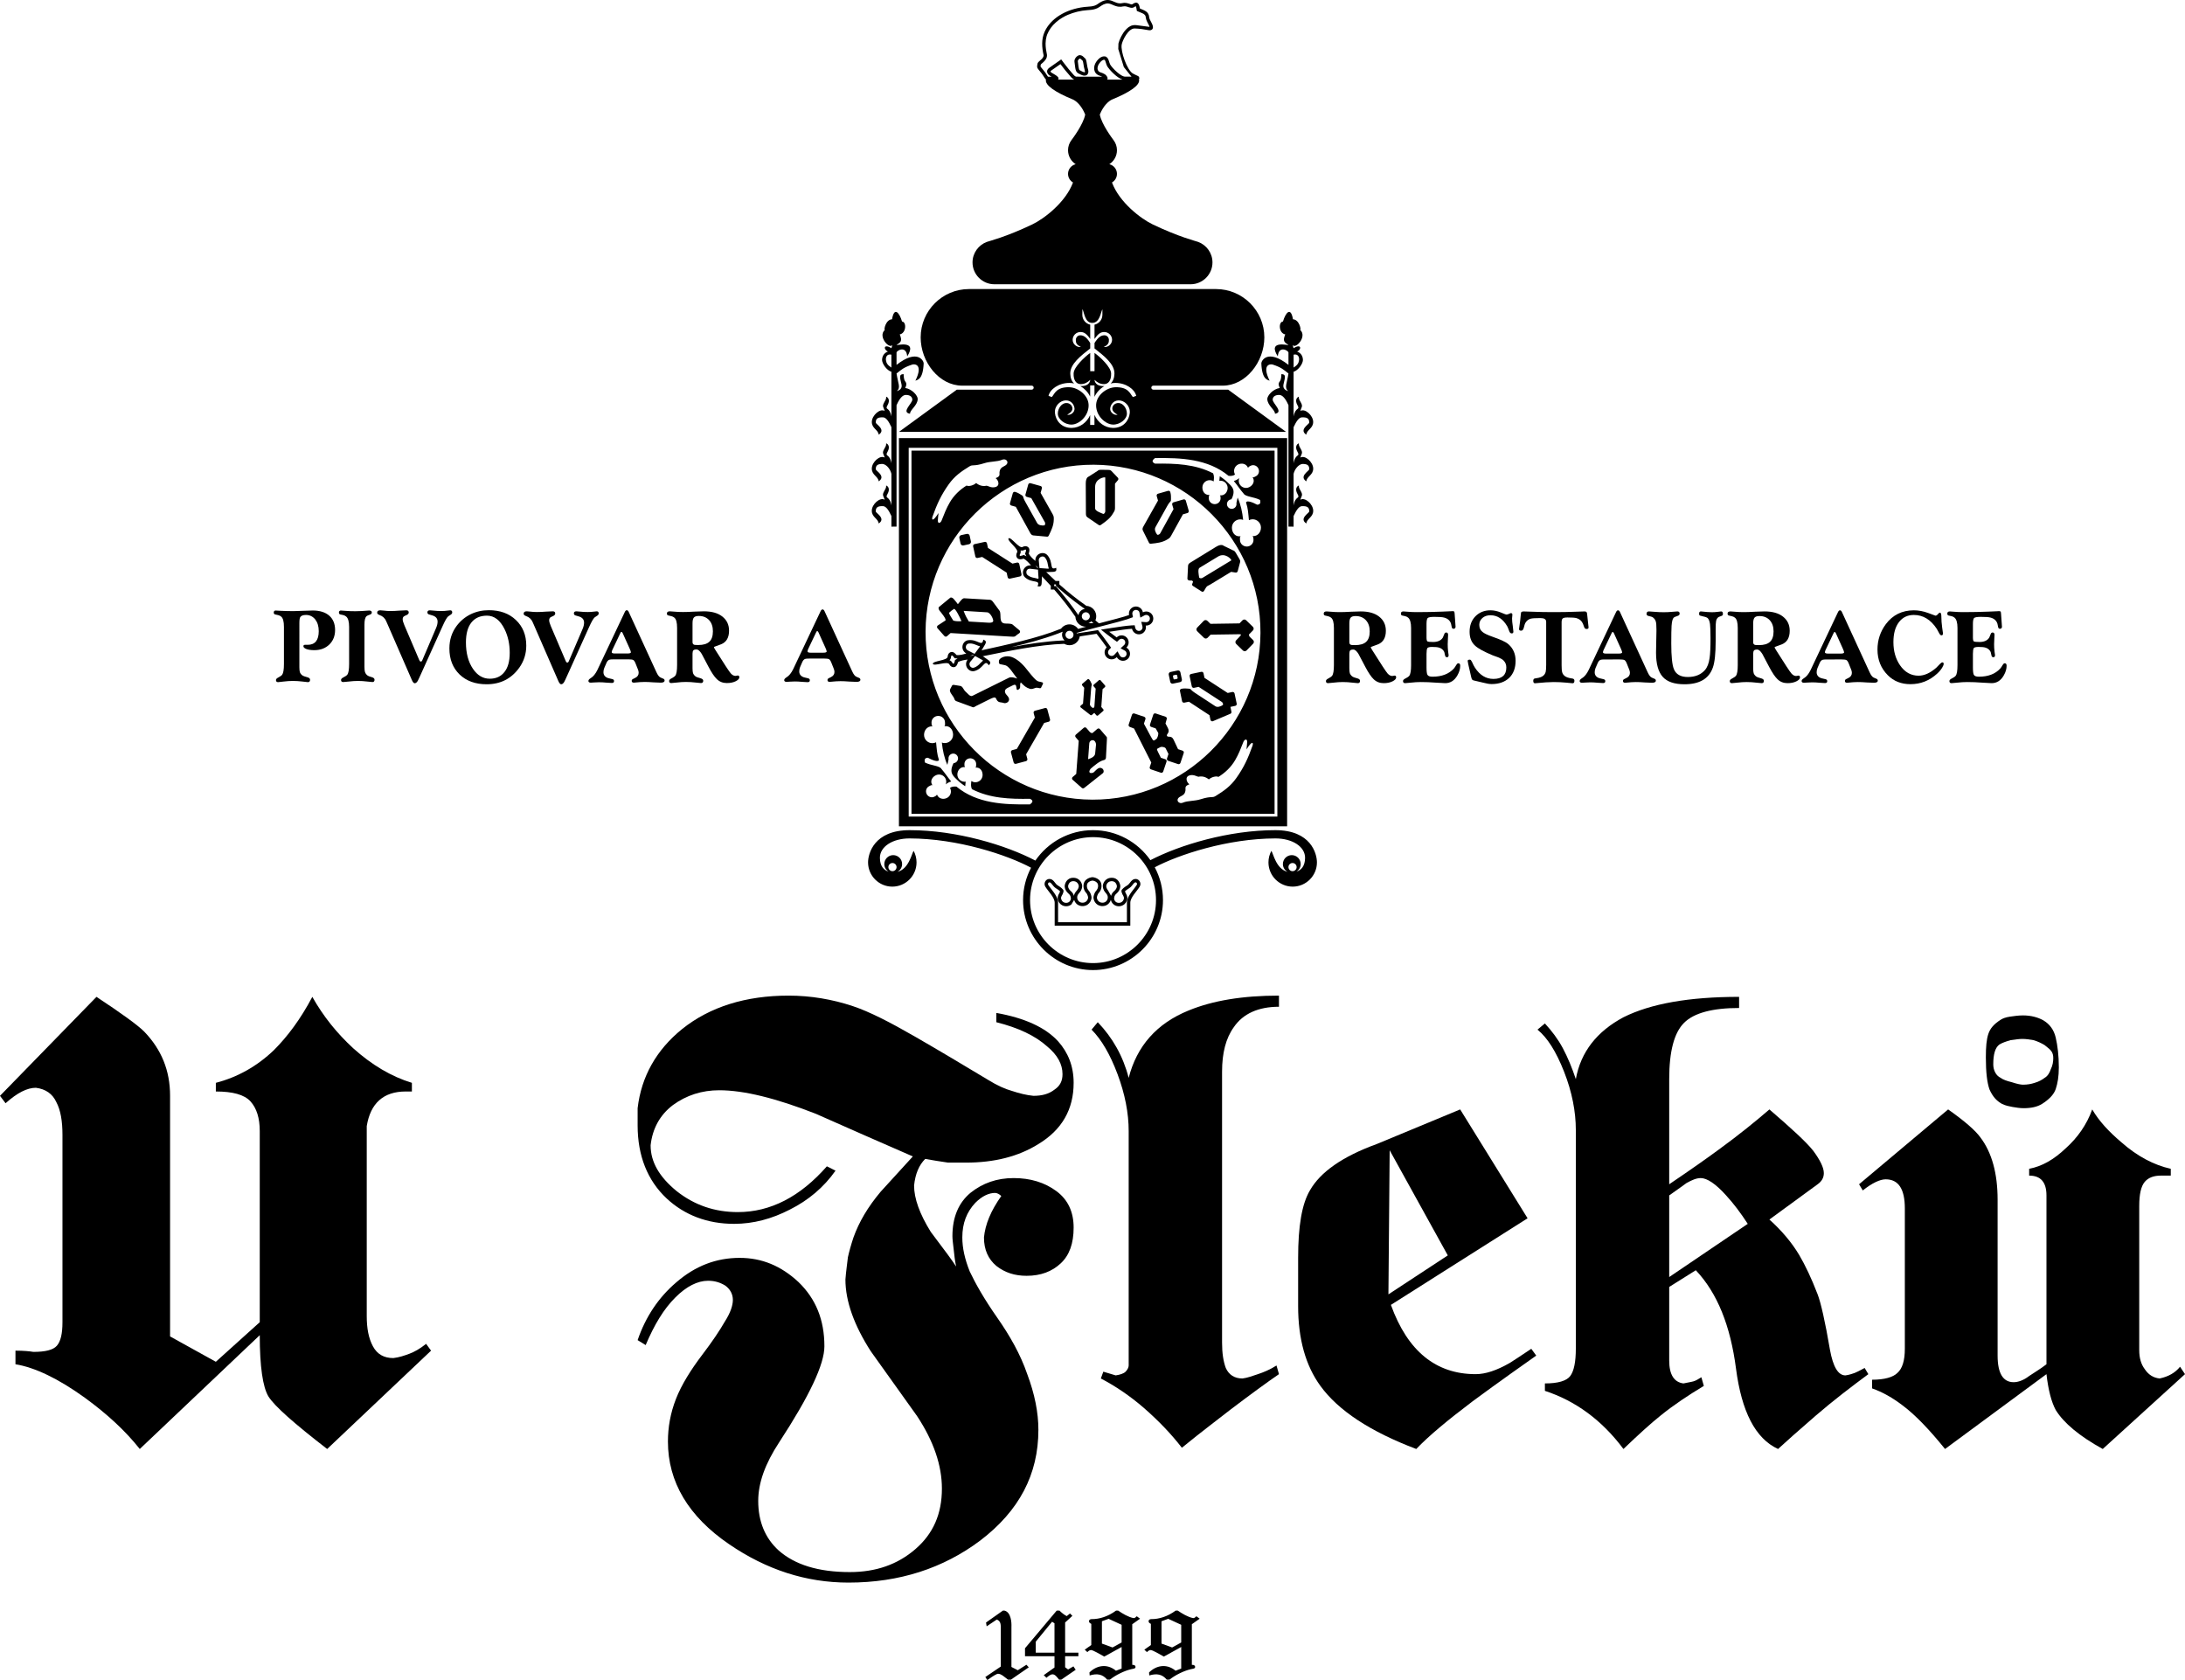 <svg xmlns="http://www.w3.org/2000/svg" width="738.18" height="567.532" viewBox="0 0 553.635 425.649"><path style="line-height:normal;font-variant-ligatures:normal;font-variant-position:normal;font-variant-caps:normal;font-variant-numeric:normal;font-variant-alternates:normal;font-variant-east-asian:normal;font-feature-settings:normal;font-variation-settings:normal;text-indent:0;text-align:start;text-decoration-line:none;text-decoration-style:solid;text-decoration-color:#000;text-transform:none;text-orientation:mixed;white-space:normal;shape-padding:0;shape-margin:0;inline-size:0;isolation:auto;mix-blend-mode:normal;solid-color:#000;solid-opacity:1" d="m 0.101,0.508 c 0,0.022 -0.003,0.04 -0.01,0.053 C 0.085,0.574 0.074,0.582 0.058,0.584 c -0.014,0 -0.03,-0.008 -0.049,-0.025 L 0,0.571 0.156,0.731 c 0.041,-0.027 0.067,-0.046 0.077,-0.056 C 0.261,0.646 0.275,0.612 0.275,0.571 V 0.182 l 0.074,-0.041 0.071,0.064 V 0.514 C 0.42,0.535 0.415,0.551 0.405,0.562 0.395,0.573 0.376,0.578 0.349,0.578 v 0.014 c 0.035,0.009 0.067,0.027 0.094,0.053 0.022,0.022 0.043,0.05 0.062,0.086 C 0.523,0.699 0.545,0.672 0.571,0.648 0.601,0.621 0.633,0.602 0.666,0.592 V 0.578 H 0.656 C 0.62,0.578 0.599,0.559 0.593,0.522 V 0.518 0.215 c 0,-0.02 0.003,-0.036 0.01,-0.049 C 0.61,0.153 0.621,0.147 0.636,0.147 0.645,0.148 0.654,0.151 0.662,0.154 0.67,0.157 0.679,0.162 0.689,0.17 L 0.697,0.159 0.529,0 C 0.476,0.041 0.444,0.069 0.434,0.085 0.425,0.1 0.42,0.133 0.42,0.184 L 0.226,0 c -0.023,0.029 -0.052,0.056 -0.089,0.083 C 0.094,0.114 0.056,0.132 0.025,0.137 v 0.022 c 0.013,0 0.023,-0.001 0.029,-0.002 0.019,0 0.032,0.003 0.038,0.01 0.006,0.007 0.009,0.019 0.009,0.038 z" color="#000" font-weight="400" font-family="sans-serif" overflow="visible" transform="matrix(156.705 0 0 -156.705 0 367.108)"/><path style="line-height:normal;font-variant-ligatures:normal;font-variant-position:normal;font-variant-caps:normal;font-variant-numeric:normal;font-variant-alternates:normal;font-variant-east-asian:normal;font-feature-settings:normal;font-variation-settings:normal;text-indent:0;text-align:start;text-decoration-line:none;text-decoration-style:solid;text-decoration-color:#000;text-transform:none;text-orientation:mixed;white-space:normal;shape-padding:0;shape-margin:0;inline-size:0;isolation:auto;mix-blend-mode:normal;solid-color:#000;solid-opacity:1" d="M 0.445,0.689 C 0.392,0.712 0.34,0.735 0.288,0.758 0.224,0.783 0.172,0.796 0.132,0.796 c -0.028,0 -0.053,-0.008 -0.075,-0.024 C 0.036,0.756 0.024,0.734 0.021,0.707 c 0,-0.027 0.014,-0.051 0.042,-0.074 0.029,-0.023 0.062,-0.034 0.099,-0.034 0.053,0 0.101,0.025 0.144,0.074 l 0.014,-0.007 c -0.019,-0.027 -0.044,-0.048 -0.074,-0.063 -0.029,-0.015 -0.059,-0.023 -0.09,-0.023 -0.043,0 -0.08,0.014 -0.109,0.041 C 0.016,0.65 0,0.69 0,0.739 v 0.028 c 0.006,0.051 0.03,0.094 0.072,0.128 0.045,0.036 0.103,0.054 0.172,0.054 0.036,0 0.071,-0.006 0.104,-0.017 0.027,-0.009 0.06,-0.026 0.1,-0.049 0.04,-0.023 0.08,-0.047 0.12,-0.071 0.013,-0.008 0.026,-0.014 0.037,-0.017 0.012,-0.004 0.024,-0.007 0.035,-0.008 0.014,0 0.025,0.003 0.034,0.01 0.009,0.006 0.013,0.014 0.013,0.025 0,0.016 -0.008,0.031 -0.025,0.045 -0.019,0.017 -0.046,0.03 -0.082,0.039 v 0.015 c 0.045,-0.008 0.079,-0.023 0.1,-0.046 0.016,-0.018 0.025,-0.04 0.025,-0.067 0,-0.043 -0.019,-0.076 -0.057,-0.099 C 0.616,0.689 0.577,0.679 0.531,0.679 H 0.502 c -0.014,0.002 -0.026,0.004 -0.037,0.006 -0.01,-0.01 -0.016,-0.024 -0.018,-0.043 0,-0.021 0.009,-0.046 0.027,-0.075 0.022,-0.029 0.036,-0.048 0.041,-0.056 -0.002,0.009 -0.003,0.019 -0.004,0.028 -0.001,0.009 -0.002,0.016 -0.002,0.021 0,0.031 0.01,0.054 0.029,0.07 0.02,0.016 0.043,0.024 0.07,0.024 0.027,0 0.05,-0.007 0.069,-0.021 0.019,-0.014 0.028,-0.034 0.028,-0.059 0,-0.026 -0.007,-0.045 -0.021,-0.058 C 0.67,0.503 0.652,0.496 0.629,0.496 0.61,0.496 0.594,0.501 0.58,0.512 0.567,0.523 0.56,0.538 0.56,0.558 0.562,0.579 0.571,0.601 0.588,0.625 0.585,0.628 0.581,0.63 0.578,0.63 0.568,0.63 0.557,0.625 0.546,0.614 0.532,0.599 0.525,0.581 0.525,0.558 c 0,-0.017 0.004,-0.035 0.012,-0.055 C 0.546,0.484 0.56,0.459 0.581,0.429 0.602,0.399 0.619,0.369 0.63,0.337 0.642,0.305 0.648,0.275 0.648,0.247 0.648,0.175 0.617,0.116 0.554,0.068 0.494,0.023 0.423,0 0.341,0 0.272,0 0.208,0.021 0.148,0.062 0.082,0.107 0.049,0.163 0.049,0.228 c 0,0.023 0.004,0.046 0.013,0.069 0.009,0.023 0.024,0.047 0.043,0.072 0.016,0.021 0.028,0.039 0.036,0.053 0.009,0.014 0.013,0.026 0.013,0.035 0,0.009 -0.004,0.017 -0.012,0.023 -0.008,0.005 -0.017,0.008 -0.028,0.008 -0.017,0 -0.035,-0.009 -0.053,-0.027 C 0.042,0.442 0.027,0.417 0.013,0.384 L 0,0.392 C 0.013,0.43 0.034,0.461 0.062,0.485 0.093,0.512 0.127,0.525 0.165,0.525 0.201,0.525 0.232,0.512 0.26,0.486 0.288,0.459 0.302,0.425 0.302,0.382 c 0,-0.029 -0.024,-0.08 -0.073,-0.155 C 0.206,0.192 0.195,0.161 0.195,0.132 c 0,-0.033 0.011,-0.06 0.033,-0.08 0.026,-0.023 0.064,-0.035 0.115,-0.035 0.042,0 0.077,0.012 0.106,0.037 0.029,0.025 0.043,0.057 0.043,0.098 0,0.037 -0.013,0.076 -0.04,0.117 l -0.075,0.105 c -0.027,0.042 -0.041,0.081 -0.041,0.116 9.9996e-4,0.014 0.003,0.026 0.004,0.036 0.002,0.009 0.005,0.02 0.009,0.032 0.009,0.025 0.023,0.049 0.044,0.074 0.017,0.019 0.035,0.038 0.052,0.057 z" color="#000" font-weight="400" font-family="sans-serif" overflow="visible" transform="matrix(156.705 0 0 -156.705 161.562 400.956)"/><path style="line-height:normal;font-variant-ligatures:normal;font-variant-position:normal;font-variant-caps:normal;font-variant-numeric:normal;font-variant-alternates:normal;font-variant-east-asian:normal;font-feature-settings:normal;font-variation-settings:normal;text-indent:0;text-align:start;text-decoration-line:none;text-decoration-style:solid;text-decoration-color:#000;text-transform:none;text-orientation:mixed;white-space:normal;shape-padding:0;shape-margin:0;inline-size:0;isolation:auto;mix-blend-mode:normal;solid-color:#000;solid-opacity:1" d="m 0.303,0.731 v -0.018 c -0.033,0 -0.058,-0.011 -0.073,-0.033 -0.013,-0.018 -0.019,-0.042 -0.019,-0.072 V 0.17 c 0,-0.017 0.002,-0.03 0.006,-0.041 0.005,-0.011 0.014,-0.017 0.027,-0.017 0.008,0.001 0.016,0.004 0.025,0.007 0.009,0.003 0.019,0.007 0.03,0.014 l 0.004,-0.014 c -0.019,-0.013 -0.045,-0.032 -0.078,-0.057 -0.019,-0.015 -0.046,-0.035 -0.079,-0.062 -0.017,0.022 -0.037,0.043 -0.061,0.064 -0.023,0.02 -0.047,0.036 -0.07,0.048 l 0.004,0.011 0.02,-0.006 c 0.007,0.001 0.013,0.003 0.016,0.006 0.003,0.003 0.005,0.007 0.005,0.01 v 0.379 c 0,0.029 -0.006,0.06 -0.018,0.092 C 0.03,0.636 0.016,0.66 0,0.676 l 0.01,0.012 c 0.024,-0.025 0.041,-0.055 0.05,-0.09 0.013,0.051 0.045,0.088 0.097,0.109 0.039,0.016 0.087,0.024 0.146,0.024 z" color="#000" font-weight="400" font-family="sans-serif" overflow="visible" transform="matrix(156.705 0 0 -156.705 276.582 366.794)"/><path style="line-height:normal;font-variant-ligatures:normal;font-variant-position:normal;font-variant-caps:normal;font-variant-numeric:normal;font-variant-alternates:normal;font-variant-east-asian:normal;font-feature-settings:normal;font-variation-settings:normal;text-indent:0;text-align:start;text-decoration-line:none;text-decoration-style:solid;text-decoration-color:#000;text-transform:none;text-orientation:mixed;white-space:normal;shape-padding:0;shape-margin:0;inline-size:0;isolation:auto;mix-blend-mode:normal;solid-color:#000;solid-opacity:1" d="M 0.262,0.549 0.371,0.373 0.15,0.233 c 0.027,-0.075 0.073,-0.112 0.137,-0.112 0.016,0 0.034,0.006 0.055,0.018 0.005,0.003 0.017,0.011 0.035,0.023 l 0.008,-0.011 C 0.324,0.108 0.29,0.083 0.282,0.077 0.241,0.046 0.211,0.021 0.191,0 0.117,0.028 0.065,0.062 0.036,0.102 0.012,0.135 0,0.178 0,0.231 v 0.078 c 0,0.051 0.006,0.087 0.019,0.109 0.017,0.03 0.053,0.055 0.108,0.075 L 0.262,0.549 M 0.148,0.483 0.146,0.25 l 0.096,0.063 z" color="#000" font-weight="400" font-family="sans-serif" overflow="visible" transform="matrix(156.705 0 0 -156.705 328.921 367.108)"/><path style="line-height:normal;font-variant-ligatures:normal;font-variant-position:normal;font-variant-caps:normal;font-variant-numeric:normal;font-variant-alternates:normal;font-variant-east-asian:normal;font-feature-settings:normal;font-variation-settings:normal;text-indent:0;text-align:start;text-decoration-line:none;text-decoration-style:solid;text-decoration-color:#000;text-transform:none;text-orientation:mixed;white-space:normal;shape-padding:0;shape-margin:0;inline-size:0;isolation:auto;mix-blend-mode:normal;solid-color:#000;solid-opacity:1" d="m 0.213,0.428 c 0.034,0.023 0.061,0.042 0.08,0.056 0.033,0.024 0.06,0.046 0.082,0.065 0.036,-0.031 0.06,-0.053 0.071,-0.067 0.011,-0.015 0.017,-0.027 0.017,-0.036 0,-0.007 -0.003,-0.013 -0.01,-0.018 l -0.078,-0.057 c 0.02,-0.018 0.036,-0.037 0.048,-0.057 0.01,-0.017 0.02,-0.038 0.03,-0.064 0.005,-0.013 0.012,-0.043 0.02,-0.09 0.005,-0.027 0.013,-0.041 0.025,-0.041 0.007,0.001 0.012,0.003 0.015,0.004 0.007,0.003 0.012,0.006 0.016,0.008 l 0.006,-0.01 C 0.508,0.101 0.479,0.079 0.45,0.054 0.421,0.029 0.401,0.011 0.389,0 0.352,0.017 0.33,0.061 0.321,0.13 0.312,0.199 0.291,0.252 0.256,0.289 L 0.213,0.262 V 0.143 C 0.213,0.12 0.221,0.108 0.236,0.106 0.246,0.108 0.252,0.109 0.254,0.11 0.257,0.111 0.26,0.113 0.265,0.116 L 0.269,0.102 C 0.244,0.087 0.22,0.071 0.199,0.054 0.184,0.042 0.164,0.024 0.139,0 0.104,0.047 0.061,0.078 0.012,0.094 v 0.012 c 0.021,0 0.035,0.004 0.041,0.012 0.006,0.008 0.009,0.023 0.009,0.044 V 0.516 C 0.062,0.545 0.056,0.577 0.043,0.61 0.03,0.643 0.016,0.665 0,0.678 l 0.012,0.01 c 0.011,-0.012 0.021,-0.025 0.029,-0.04 C 0.049,0.633 0.056,0.616 0.062,0.598 0.07,0.642 0.096,0.675 0.139,0.698 c 0.044,0.022 0.106,0.033 0.187,0.033 V 0.713 c -0.043,0 -0.073,-0.008 -0.089,-0.024 C 0.221,0.673 0.213,0.643 0.213,0.598 V 0.428 M 0.213,0.278 0.34,0.364 c -0.011,0.017 -0.023,0.033 -0.035,0.046 -0.017,0.019 -0.031,0.028 -0.041,0.028 -0.007,0 -0.014,-0.003 -0.023,-0.008 -0.003,-0.002 -0.012,-0.009 -0.028,-0.02 z" color="#000" font-weight="400" font-family="sans-serif" overflow="visible" transform="matrix(156.705 0 0 -156.705 389.566 367.108)"/><path style="line-height:normal;font-variant-ligatures:normal;font-variant-position:normal;font-variant-caps:normal;font-variant-numeric:normal;font-variant-alternates:normal;font-variant-east-asian:normal;font-feature-settings:normal;font-variation-settings:normal;text-indent:0;text-align:start;text-decoration-line:none;text-decoration-style:solid;text-decoration-color:#000;text-transform:none;text-orientation:mixed;white-space:normal;shape-padding:0;shape-margin:0;inline-size:0;isolation:auto;mix-blend-mode:normal;solid-color:#000;solid-opacity:1" d="M 0.006,0.418 0,0.428 0.144,0.549 c 0.027,-0.019 0.044,-0.034 0.052,-0.045 0.019,-0.025 0.028,-0.059 0.028,-0.101 V 0.151 c 0,-0.029 0.009,-0.043 0.026,-0.043 0.007,0 0.016,0.003 0.025,0.01 0.009,0.006 0.019,0.012 0.028,0.019 v 0.273 c 0,0.021 -0.009,0.032 -0.028,0.032 v 0.011 c 0.021,0.004 0.04,0.015 0.059,0.033 0.019,0.017 0.034,0.038 0.043,0.063 0.011,-0.019 0.027,-0.036 0.047,-0.053 0.026,-0.023 0.053,-0.037 0.08,-0.043 v -0.011 H 0.488 c -0.011,0 -0.02,-0.003 -0.026,-0.01 -0.006,-0.007 -0.009,-0.02 -0.009,-0.039 V 0.16 c 0,-0.013 0.003,-0.023 0.009,-0.031 0.006,-0.009 0.014,-0.014 0.024,-0.015 0.014,0.003 0.025,0.009 0.033,0.019 l 0.008,-0.012 L 0.394,0 C 0.356,0.021 0.331,0.042 0.318,0.063 0.311,0.076 0.306,0.095 0.303,0.121 L 0.139,0 C 0.114,0.031 0.091,0.055 0.071,0.07 0.054,0.083 0.038,0.092 0.021,0.098 V 0.112 c 0.02,0 0.034,0.004 0.041,0.011 0.008,0.007 0.012,0.02 0.012,0.039 v 0.227 c 0,0.031 -0.01,0.047 -0.031,0.047 -0.009,0 -0.022,-0.006 -0.037,-0.018 M 0.323,0.617 C 0.323,0.602 0.321,0.591 0.318,0.582 0.315,0.573 0.307,0.565 0.296,0.558 0.288,0.553 0.278,0.551 0.266,0.551 0.26,0.551 0.254,0.552 0.248,0.553 0.243,0.554 0.237,0.555 0.231,0.558 0.222,0.563 0.216,0.57 0.211,0.581 0.207,0.592 0.205,0.609 0.205,0.633 c 0,0.017 0.001,0.029 0.004,0.038 0.003,0.009 0.009,0.016 0.02,0.023 0.003,0.002 0.008,0.004 0.015,0.005 0.007,9.9998e-4 0.014,0.002 0.021,0.002 0.013,0 0.024,-0.003 0.033,-0.008 C 0.308,0.687 0.315,0.678 0.318,0.665 0.321,0.652 0.323,0.636 0.323,0.617 M 0.314,0.632 C 0.314,0.637 0.313,0.64 0.311,0.643 0.309,0.646 0.305,0.649 0.3,0.653 c -0.005,0.003 -0.011,0.006 -0.018,0.008 -0.006,0.001 -0.012,0.002 -0.018,0.002 -0.005,0 -0.012,-0.001 -0.019,-0.002 -0.007,-0.002 -0.013,-0.004 -0.018,-0.007 -0.007,-0.005 -0.01,-0.016 -0.01,-0.032 0,-0.005 0.001,-0.009 0.003,-0.013 C 0.222,0.605 0.225,0.602 0.229,0.6 0.233,0.597 0.239,0.595 0.247,0.593 0.256,0.59 0.262,0.589 0.265,0.589 c 0.007,0 0.013,9.9999e-4 0.019,0.003 C 0.291,0.594 0.296,0.597 0.3,0.6 0.305,0.603 0.308,0.608 0.31,0.614 0.313,0.62 0.314,0.626 0.314,0.632 Z" color="#000" font-weight="400" font-family="sans-serif" overflow="visible" transform="matrix(156.705 0 0 -156.705 471.051 367.108)"/><path style="line-height:normal;font-variant-ligatures:normal;font-variant-position:normal;font-variant-caps:normal;font-variant-numeric:normal;font-variant-alternates:normal;font-variant-east-asian:normal;font-feature-settings:normal;font-variation-settings:normal;text-indent:0;text-align:start;text-decoration-line:none;text-decoration-style:solid;text-decoration-color:#000;text-transform:none;text-orientation:mixed;white-space:normal;shape-padding:0;shape-margin:0;inline-size:0;isolation:auto;mix-blend-mode:normal;solid-color:#000;solid-opacity:1" d="m 252.565,410.317 -2.564,1.72 -0.161,-0.967 4.271,-3.015 0.407,0.002 c 1.7,0.407 1.815,3.118 1.76,4.101 v 10.171 l 1.607,0.829 2.19,-1.387 0.596,0.651 -4.529,3.127 h -0.737 c -0.817,-0.605 -1.775,-1.602 -2.682,-1.484 -0.829,0.339 -1.881,1.12 -2.554,1.584 l -0.506,-0.77 3.921,-2.655 -2.5e-4,-10.169 c -0.04,-0.812 -0.204,-1.423 -1.018,-1.738 z m 15.181,-2.262 h 0.712 c 0.472,0.489 1.234,1.106 1.836,1.39 l 0.825,-0.666 0.603,0.603 -1.84,1.681 v 7.645 h 3.358 v 0.907 h -3.358 v 2.794 l 0.752,0.557 1.351,-0.785 0.572,0.865 -3.659,2.506 -0.546,-0.005 c -0.396,-0.47 -0.971,-1.345 -1.621,-1.349 -0.651,-0.004 -1.183,0.565 -1.579,0.872 l -0.685,-0.665 2.722,-1.937 v -2.852 h -7.473 v -2.021 z m -0.559,10.654 v -7.443 l -0.611,-0.393 -4.138,5.054 v 2.781 z M 291.56,418.046 c -0.376,0 -0.736,0.285 -0.934,0.529 l -0.675,-0.625 1.659,-1.172 v -5.37 c -0.339,-0.159 -0.622,-0.356 -0.576,-0.736 0.039,-0.324 0.305,-0.426 0.618,-0.46 2.043,0.02 4.221,-0.677 6.231,-2.156 h 0.551 c 1.06,0.737 2.593,1.657 3.884,1.894 0.313,0.05 0.608,-0.261 0.818,-0.467 l 0.837,0.621 -1.982,1.4 v 10.29 c 0.565,-0.03 0.85,0.211 0.831,0.556 -0.023,0.427 -0.579,0.429 -1.062,0.539 -1.808,0.413 -4.002,1.513 -5.439,2.661 h -0.687 c -1.133,-1.383 -2.527,-1.634 -4.434,-1.071 l -0.054,-0.754 c 1.729,-1.725 4.378,-2.374 6.719,-0.443 l 1.431,-0.543 v -5.465 l -4.396,2.428 c -0.94,-0.518 -2.85,-1.655 -3.34,-1.656 z m -15.1,0 c -0.376,0 -0.736,0.285 -0.934,0.529 l -0.675,-0.625 1.659,-1.172 v -5.37 c -0.339,-0.159 -0.622,-0.356 -0.576,-0.736 0.039,-0.324 0.305,-0.426 0.617,-0.46 2.043,0.02 4.221,-0.677 6.231,-2.156 h 0.55 c 1.06,0.737 2.593,1.657 3.884,1.894 0.312,0.05 0.608,-0.261 0.818,-0.467 l 0.837,0.621 -1.982,1.4 v 10.29 c 0.565,-0.03 0.85,0.211 0.831,0.556 -0.023,0.427 -0.579,0.429 -1.062,0.539 -1.808,0.413 -4.002,1.513 -5.439,2.661 h -0.687 c -1.133,-1.383 -2.527,-1.634 -4.434,-1.071 l -0.054,-0.754 c 1.729,-1.725 4.378,-2.374 6.72,-0.443 l 1.43,-0.543 v -5.465 l -4.396,2.428 c -0.94,-0.518 -2.85,-1.655 -3.34,-1.656 z m 20.533,-0.654 2.304,-1.264 v -4.479 l -3.292,-1.519 -1.699,0.622 v 5.658 z m -15.1,0 2.304,-1.264 v -4.479 l -3.292,-1.519 -1.699,0.622 v 5.658" color="#000" font-weight="400" font-family="sans-serif" overflow="visible" fill-rule="evenodd"/><path style="line-height:normal;font-variant-ligatures:normal;font-variant-position:normal;font-variant-caps:normal;font-variant-numeric:normal;font-variant-alternates:normal;font-variant-east-asian:normal;font-feature-settings:normal;font-variation-settings:normal;text-indent:0;text-align:start;text-decoration-line:none;text-decoration-style:solid;text-decoration-color:#000;text-transform:none;text-orientation:mixed;white-space:normal;shape-padding:0;shape-margin:0;inline-size:0;isolation:auto;mix-blend-mode:normal;solid-color:#000;solid-opacity:1" d="m 0.101,0.179 v 0.369 c 0,0.053 -0.009,0.087 -0.028,0.102 C 0.065,0.657 0.056,0.661 0.045,0.664 c -0.011,0.003 -0.022,0.005 -0.031,0.007 -0.009,0.002 -0.014,0.008 -0.014,0.019 0,0.013 0.007,0.02 0.02,0.02 -0.006,0 0.011,-9.9998e-4 0.05,-0.003 0.039,-0.002 0.081,-0.003 0.126,-0.003 0.018,0 0.048,9.9999e-4 0.091,0.003 0.042,0.002 0.075,0.003 0.1,0.003 0.069,0 0.124,-0.017 0.163,-0.051 0.039,-0.034 0.058,-0.082 0.058,-0.142 0,-0.059 -0.019,-0.107 -0.057,-0.144 -0.038,-0.037 -0.088,-0.056 -0.149,-0.056 -0.033,0 -0.059,0.004 -0.078,0.011 -0.02,0.008 -0.03,0.017 -0.03,0.028 0,0.009 0.005,0.014 0.015,0.014 h 0.012 0.015 c 0.073,0 0.11,0.045 0.11,0.135 0,0.049 -0.012,0.087 -0.035,0.117 -0.024,0.029 -0.054,0.044 -0.091,0.044 -0.029,0 -0.048,-0.007 -0.057,-0.021 -0.006,-0.009 -0.009,-0.029 -0.009,-0.059 V 0.147 c 0,-0.022 0.002,-0.038 0.005,-0.048 0.005,-0.014 0.014,-0.025 0.029,-0.035 0.006,-0.004 0.022,-0.009 0.047,-0.016 C 0.352,0.043 0.36,0.035 0.36,0.024 0.36,0.008 0.353,0 0.338,0 0.336,0 0.318,0.002 0.285,0.006 0.252,0.01 0.22,0.012 0.189,0.012 0.16,0.012 0.13,0.01 0.098,0.006 0.065,0.002 0.047,0 0.043,0 0.029,0 0.022,0.007 0.022,0.021 c 0,0.009 0.008,0.018 0.023,0.025 0.019,0.01 0.032,0.019 0.038,0.027 0.012,0.016 0.018,0.051 0.018,0.106 z" color="#000" font-weight="400" font-family="sans-serif" overflow="visible" transform="matrix(25.563 0 0 -25.563 69.363 172.825)"/><path style="line-height:normal;font-variant-ligatures:normal;font-variant-position:normal;font-variant-caps:normal;font-variant-numeric:normal;font-variant-alternates:normal;font-variant-east-asian:normal;font-feature-settings:normal;font-variation-settings:normal;text-indent:0;text-align:start;text-decoration-line:none;text-decoration-style:solid;text-decoration-color:#000;text-transform:none;text-orientation:mixed;white-space:normal;shape-padding:0;shape-margin:0;inline-size:0;isolation:auto;mix-blend-mode:normal;solid-color:#000;solid-opacity:1" d="m 0.101,0.179 v 0.368 c 0,0.052 -0.01,0.086 -0.029,0.102 -0.008,0.007 -0.018,0.012 -0.03,0.015 -0.009,0.002 -0.019,0.004 -0.028,0.006 -0.009,0.002 -0.014,0.008 -0.014,0.019 0,0.013 0.007,0.02 0.02,0.02 -0.004,0 0.01,-9.9999e-4 0.041,-0.003 C 0.092,0.703 0.126,0.702 0.163,0.702 c 0.031,0 0.076,0.002 0.137,0.007 0.017,0 0.026,-0.007 0.026,-0.02 C 0.326,0.68 0.32,0.673 0.307,0.668 0.289,0.662 0.278,0.657 0.274,0.653 0.26,0.641 0.253,0.613 0.253,0.569 V 0.151 c 0,-0.024 0.002,-0.041 0.005,-0.051 0.005,-0.015 0.014,-0.027 0.028,-0.037 C 0.291,0.059 0.306,0.054 0.33,0.047 0.345,0.042 0.353,0.034 0.353,0.023 0.353,0.008 0.346,0 0.333,0 0.33,0 0.313,0.002 0.281,0.005 0.249,0.009 0.218,0.011 0.189,0.011 0.16,0.011 0.13,0.009 0.097,0.005 0.064,0.002 0.046,0 0.042,0 0.028,0 0.021,0.007 0.021,0.021 c 0,0.009 0.008,0.018 0.023,0.025 0.02,0.01 0.033,0.019 0.039,0.027 0.012,0.015 0.018,0.051 0.018,0.106 z" color="#000" font-weight="400" font-family="sans-serif" overflow="visible" transform="matrix(25.563 0 0 -25.563 85.877 172.8)"/><path style="line-height:normal;font-variant-ligatures:normal;font-variant-position:normal;font-variant-caps:normal;font-variant-numeric:normal;font-variant-alternates:normal;font-variant-east-asian:normal;font-feature-settings:normal;font-variation-settings:normal;text-indent:0;text-align:start;text-decoration-line:none;text-decoration-style:solid;text-decoration-color:#000;text-transform:none;text-orientation:mixed;white-space:normal;shape-padding:0;shape-margin:0;inline-size:0;isolation:auto;mix-blend-mode:normal;solid-color:#000;solid-opacity:1" d="M 0.344,0.032 0.099,0.594 C 0.09,0.614 0.084,0.628 0.079,0.635 0.07,0.648 0.059,0.658 0.046,0.666 0.035,0.671 0.025,0.675 0.015,0.68 0.005,0.685 0,0.691 0,0.699 0,0.715 0.01,0.723 0.031,0.723 0.033,0.723 0.045,0.722 0.067,0.72 0.089,0.717 0.11,0.716 0.131,0.716 c 0.025,0 0.056,0.001 0.091,0.004 0.035,0.002 0.057,0.003 0.067,0.003 0.016,0 0.024,-0.007 0.024,-0.022 0,-0.01 -0.007,-0.018 -0.021,-0.025 -0.015,-0.006 -0.024,-0.011 -0.028,-0.014 -0.007,-0.006 -0.011,-0.015 -0.011,-0.028 0,-0.012 0.005,-0.031 0.016,-0.057 L 0.418,0.228 c 0.004,-0.009 0.009,-0.013 0.014,-0.013 0.007,0 0.012,0.004 0.015,0.012 L 0.583,0.545 c 0.011,0.025 0.016,0.047 0.016,0.066 0,0.031 -0.018,0.052 -0.054,0.062 -0.022,0.006 -0.033,0.009 -0.034,0.01 -0.009,0.004 -0.013,0.011 -0.013,0.02 0,0.013 0.008,0.02 0.025,0.02 -0.001,0 0.012,-0.001 0.037,-0.003 0.025,-0.003 0.05,-0.004 0.076,-0.004 0.021,0 0.041,0.001 0.06,0.004 0.019,0.002 0.029,0.003 0.028,0.003 C 0.737,0.723 0.744,0.716 0.744,0.703 0.744,0.694 0.74,0.687 0.731,0.681 L 0.704,0.663 C 0.691,0.652 0.672,0.619 0.647,0.563 L 0.434,0.091 c -0.017,-0.037 -0.027,-0.06 -0.032,-0.068 -0.009,-0.015 -0.019,-0.023 -0.03,-0.023 -0.009,0 -0.019,0.011 -0.028,0.032 z" color="#000" font-weight="400" font-family="sans-serif" overflow="visible" transform="matrix(25.563 0 0 -25.563 95.565 173.106)"/><path style="line-height:normal;font-variant-ligatures:normal;font-variant-position:normal;font-variant-caps:normal;font-variant-numeric:normal;font-variant-alternates:normal;font-variant-east-asian:normal;font-feature-settings:normal;font-variation-settings:normal;text-indent:0;text-align:start;text-decoration-line:none;text-decoration-style:solid;text-decoration-color:#000;text-transform:none;text-orientation:mixed;white-space:normal;shape-padding:0;shape-margin:0;inline-size:0;isolation:auto;mix-blend-mode:normal;solid-color:#000;solid-opacity:1" d="M 0.369,0 C 0.258,0 0.169,0.032 0.101,0.097 0.034,0.162 0,0.248 0,0.355 0,0.44 0.024,0.515 0.073,0.58 c 0.037,0.049 0.083,0.087 0.138,0.114 0.056,0.027 0.116,0.04 0.18,0.04 0.111,0 0.2,-0.032 0.268,-0.097 0.069,-0.065 0.103,-0.15 0.103,-0.254 0,-0.081 -0.023,-0.153 -0.068,-0.217 C 0.615,0.055 0.507,0 0.369,0 M 0.164,0.415 C 0.164,0.309 0.187,0.222 0.233,0.154 0.277,0.088 0.333,0.055 0.4,0.055 c 0.063,0 0.111,0.022 0.146,0.067 0.035,0.044 0.052,0.107 0.052,0.19 0,0.087 -0.017,0.165 -0.051,0.234 C 0.503,0.635 0.445,0.68 0.372,0.68 0.305,0.68 0.254,0.657 0.218,0.612 0.182,0.567 0.164,0.501 0.164,0.415 Z" color="#000" font-weight="400" font-family="sans-serif" overflow="visible" transform="matrix(25.563 0 0 -25.563 113.867 173.361)"/><path style="line-height:normal;font-variant-ligatures:normal;font-variant-position:normal;font-variant-caps:normal;font-variant-numeric:normal;font-variant-alternates:normal;font-variant-east-asian:normal;font-feature-settings:normal;font-variation-settings:normal;text-indent:0;text-align:start;text-decoration-line:none;text-decoration-style:solid;text-decoration-color:#000;text-transform:none;text-orientation:mixed;white-space:normal;shape-padding:0;shape-margin:0;inline-size:0;isolation:auto;mix-blend-mode:normal;solid-color:#000;solid-opacity:1" d="M 0.344,0.032 0.099,0.594 C 0.09,0.614 0.084,0.628 0.079,0.635 0.07,0.648 0.059,0.658 0.046,0.666 0.035,0.671 0.025,0.675 0.015,0.68 0.005,0.685 0,0.691 0,0.699 0,0.715 0.01,0.723 0.031,0.723 0.033,0.723 0.045,0.722 0.067,0.72 0.089,0.717 0.11,0.716 0.131,0.716 c 0.025,0 0.056,0.001 0.091,0.004 0.035,0.002 0.057,0.003 0.067,0.003 0.016,0 0.024,-0.007 0.024,-0.022 0,-0.01 -0.007,-0.018 -0.021,-0.025 -0.015,-0.006 -0.024,-0.011 -0.028,-0.014 -0.007,-0.006 -0.011,-0.015 -0.011,-0.028 0,-0.012 0.005,-0.031 0.016,-0.057 L 0.418,0.228 c 0.004,-0.009 0.009,-0.013 0.014,-0.013 0.007,0 0.012,0.004 0.015,0.012 L 0.583,0.545 c 0.011,0.025 0.016,0.047 0.016,0.066 0,0.031 -0.018,0.052 -0.054,0.062 -0.022,0.006 -0.033,0.009 -0.034,0.01 -0.009,0.004 -0.013,0.011 -0.013,0.02 0,0.013 0.008,0.02 0.025,0.02 -0.001,0 0.012,-0.001 0.037,-0.003 0.025,-0.003 0.05,-0.004 0.076,-0.004 0.021,0 0.041,0.001 0.06,0.004 0.019,0.002 0.029,0.003 0.028,0.003 C 0.737,0.723 0.744,0.716 0.744,0.703 0.744,0.694 0.74,0.687 0.731,0.681 L 0.704,0.663 C 0.691,0.652 0.672,0.619 0.647,0.563 L 0.434,0.091 c -0.017,-0.037 -0.027,-0.06 -0.032,-0.068 -0.009,-0.015 -0.019,-0.023 -0.03,-0.023 -0.009,0 -0.019,0.011 -0.028,0.032 z" color="#000" font-weight="400" font-family="sans-serif" overflow="visible" transform="matrix(25.563 0 0 -25.563 132.681 173.361)"/><path style="line-height:normal;font-variant-ligatures:normal;font-variant-position:normal;font-variant-caps:normal;font-variant-numeric:normal;font-variant-alternates:normal;font-variant-east-asian:normal;font-feature-settings:normal;font-variation-settings:normal;text-indent:0;text-align:start;text-decoration-line:none;text-decoration-style:solid;text-decoration-color:#000;text-transform:none;text-orientation:mixed;white-space:normal;shape-padding:0;shape-margin:0;inline-size:0;isolation:auto;mix-blend-mode:normal;solid-color:#000;solid-opacity:1" d="m 0.089,0.129 0.272,0.575 c 0.005,0.011 0.012,0.017 0.019,0.017 0.008,0 0.015,-0.006 0.02,-0.018 L 0.673,0.109 C 0.687,0.078 0.701,0.06 0.715,0.054 0.734,0.046 0.744,0.042 0.745,0.041 c 0.007,-0.004 0.01,-0.01 0.01,-0.017 0,-0.014 -0.013,-0.021 -0.038,-0.021 -0.013,0 -0.038,0.001 -0.073,0.003 -0.036,0.003 -0.065,0.004 -0.087,0.004 -0.023,0 -0.059,-0.002 -0.106,-0.007 -0.015,0 -0.022,0.006 -0.022,0.018 0,0.008 0.004,0.014 0.012,0.018 0.007,0.004 0.015,0.008 0.024,0.012 0.022,0.011 0.033,0.028 0.033,0.05 0,0.01 -0.002,0.02 -0.006,0.03 l -0.025,0.063 c -0.007,0.018 -0.015,0.029 -0.023,0.034 -0.009,0.004 -0.024,0.006 -0.047,0.006 H 0.25 c -0.022,0 -0.037,-0.001 -0.044,-0.004 -0.011,-0.005 -0.02,-0.015 -0.027,-0.031 L 0.157,0.148 C 0.152,0.135 0.149,0.122 0.149,0.107 0.149,0.078 0.165,0.058 0.196,0.048 0.21,0.045 0.224,0.041 0.238,0.038 0.249,0.035 0.254,0.029 0.254,0.019 0.254,0.006 0.247,0 0.232,0 0.225,0 0.208,0.001 0.18,0.003 0.151,0.006 0.126,0.007 0.104,0.007 0.089,0.007 0.073,0.006 0.056,0.005 0.038,0.004 0.027,0.003 0.024,0.003 0.008,0.003 0,0.009 0,0.02 0,0.03 0.008,0.039 0.023,0.048 0.048,0.063 0.07,0.09 0.089,0.129 m 0.174,0.163 h 0.122 c 0.024,0 0.036,0.004 0.036,0.012 0,0.006 -0.004,0.018 -0.012,0.036 l -0.069,0.153 c -0.004,0.009 -0.008,0.013 -0.013,0.013 -0.004,0 -0.008,-0.005 -0.012,-0.015 l -0.078,-0.164 c -0.004,-0.009 -0.006,-0.016 -0.006,-0.022 0,-0.009 0.011,-0.013 0.032,-0.013 z" color="#000" font-weight="400" font-family="sans-serif" overflow="visible" transform="matrix(25.563 0 0 -25.563 149.093 173.03)"/><path style="line-height:normal;font-variant-ligatures:normal;font-variant-position:normal;font-variant-caps:normal;font-variant-numeric:normal;font-variant-alternates:normal;font-variant-east-asian:normal;font-feature-settings:normal;font-variation-settings:normal;text-indent:0;text-align:start;text-decoration-line:none;text-decoration-style:solid;text-decoration-color:#000;text-transform:none;text-orientation:mixed;white-space:normal;shape-padding:0;shape-margin:0;inline-size:0;isolation:auto;mix-blend-mode:normal;solid-color:#000;solid-opacity:1" d="m 0.101,0.179 v 0.368 c 0,0.053 -0.009,0.087 -0.028,0.102 -0.008,0.007 -0.018,0.011 -0.029,0.014 -0.011,0.003 -0.021,0.005 -0.03,0.007 -0.009,0.002 -0.014,0.008 -0.014,0.019 0,0.015 0.01,0.022 0.029,0.022 -0.001,0 0.013,-9.9994e-4 0.042,-0.003 0.029,-0.003 0.059,-0.004 0.089,-0.004 0.028,0 0.065,9.9999e-4 0.111,0.004 0.046,0.002 0.078,0.003 0.095,0.003 0.079,0 0.14,-0.017 0.184,-0.052 0.044,-0.035 0.066,-0.081 0.066,-0.14 0,-0.068 -0.026,-0.113 -0.077,-0.134 C 0.526,0.38 0.508,0.373 0.485,0.365 0.472,0.361 0.466,0.358 0.466,0.355 0.466,0.352 0.472,0.342 0.483,0.324 L 0.584,0.166 c 0.023,-0.036 0.04,-0.059 0.049,-0.07 C 0.648,0.079 0.664,0.071 0.679,0.071 c 0.004,0 0.008,0.001 0.013,0.002 0.005,9.9999e-4 0.009,0.002 0.01,0.002 0.011,0 0.016,-0.006 0.016,-0.018 C 0.718,0.043 0.706,0.03 0.682,0.018 0.658,0.006 0.629,0 0.594,0 0.555,0 0.521,0.013 0.494,0.04 c -0.023,0.022 -0.051,0.063 -0.082,0.122 -0.023,0.043 -0.045,0.085 -0.067,0.127 -0.018,0.029 -0.035,0.044 -0.051,0.044 -0.016,0 -0.027,-0.003 -0.032,-0.009 -0.005,-0.006 -0.008,-0.017 -0.008,-0.032 V 0.146 c 0,-0.022 0.002,-0.038 0.005,-0.048 0.005,-0.013 0.014,-0.025 0.029,-0.035 0.006,-0.004 0.022,-0.009 0.047,-0.016 0.017,-0.005 0.025,-0.013 0.025,-0.024 0,-0.015 -0.007,-0.023 -0.022,-0.023 -0.002,0 -0.02,0.002 -0.053,0.005 -0.033,0.004 -0.065,0.006 -0.096,0.006 -0.029,0 -0.059,-0.002 -0.092,-0.006 -0.032,-0.003 -0.05,-0.005 -0.054,-0.005 C 0.029,0 0.022,0.007 0.022,0.021 c 0,0.009 0.008,0.018 0.023,0.025 0.019,0.01 0.032,0.019 0.038,0.027 0.012,0.015 0.018,0.051 0.018,0.106 M 0.254,0.592 V 0.406 c 0,-0.015 0.006,-0.024 0.019,-0.027 0.004,-0.001 0.017,-0.002 0.038,-0.002 0.05,0 0.087,0.011 0.11,0.033 0.023,0.021 0.035,0.056 0.035,0.103 0,0.047 -0.013,0.084 -0.038,0.111 C 0.393,0.651 0.359,0.665 0.317,0.665 c -0.025,0 -0.041,-0.005 -0.05,-0.016 -0.009,-0.011 -0.013,-0.03 -0.013,-0.057 z" color="#000" font-weight="400" font-family="sans-serif" overflow="visible" transform="matrix(25.563 0 0 -25.563 168.98 173.055)"/><path style="line-height:normal;font-variant-ligatures:normal;font-variant-position:normal;font-variant-caps:normal;font-variant-numeric:normal;font-variant-alternates:normal;font-variant-east-asian:normal;font-feature-settings:normal;font-variation-settings:normal;text-indent:0;text-align:start;text-decoration-line:none;text-decoration-style:solid;text-decoration-color:#000;text-transform:none;text-orientation:mixed;white-space:normal;shape-padding:0;shape-margin:0;inline-size:0;isolation:auto;mix-blend-mode:normal;solid-color:#000;solid-opacity:1" d="m 0.089,0.129 0.272,0.575 c 0.005,0.011 0.012,0.017 0.019,0.017 0.008,0 0.015,-0.006 0.02,-0.018 L 0.673,0.109 C 0.687,0.078 0.701,0.06 0.715,0.054 0.734,0.046 0.744,0.042 0.745,0.041 c 0.007,-0.004 0.01,-0.01 0.01,-0.017 0,-0.014 -0.013,-0.021 -0.038,-0.021 -0.013,0 -0.038,0.001 -0.073,0.003 -0.036,0.003 -0.065,0.004 -0.087,0.004 -0.023,0 -0.059,-0.002 -0.106,-0.007 -0.015,0 -0.022,0.006 -0.022,0.018 0,0.008 0.004,0.014 0.012,0.018 0.007,0.004 0.015,0.008 0.024,0.012 0.022,0.011 0.033,0.028 0.033,0.05 0,0.01 -0.002,0.02 -0.006,0.03 l -0.025,0.063 c -0.007,0.018 -0.015,0.029 -0.023,0.034 -0.009,0.004 -0.024,0.006 -0.047,0.006 H 0.25 c -0.022,0 -0.037,-0.001 -0.044,-0.004 -0.011,-0.005 -0.02,-0.015 -0.027,-0.031 L 0.157,0.148 C 0.152,0.135 0.149,0.122 0.149,0.107 0.149,0.078 0.165,0.058 0.196,0.048 0.21,0.045 0.224,0.041 0.238,0.038 0.249,0.035 0.254,0.029 0.254,0.019 0.254,0.006 0.247,0 0.232,0 0.225,0 0.208,0.001 0.18,0.003 0.151,0.006 0.126,0.007 0.104,0.007 0.089,0.007 0.073,0.006 0.056,0.005 0.038,0.004 0.027,0.003 0.024,0.003 0.008,0.003 0,0.009 0,0.02 0,0.03 0.008,0.039 0.023,0.048 0.048,0.063 0.07,0.09 0.089,0.129 m 0.174,0.163 h 0.122 c 0.024,0 0.036,0.004 0.036,0.012 0,0.006 -0.004,0.018 -0.012,0.036 l -0.069,0.153 c -0.004,0.009 -0.008,0.013 -0.013,0.013 -0.004,0 -0.008,-0.005 -0.012,-0.015 l -0.078,-0.164 c -0.004,-0.009 -0.006,-0.016 -0.006,-0.022 0,-0.009 0.011,-0.013 0.032,-0.013 z" color="#000" font-weight="400" font-family="sans-serif" overflow="visible" transform="matrix(25.563 0 0 -25.563 198.702 172.83)"/><path style="line-height:normal;font-variant-ligatures:normal;font-variant-position:normal;font-variant-caps:normal;font-variant-numeric:normal;font-variant-alternates:normal;font-variant-east-asian:normal;font-feature-settings:normal;font-variation-settings:normal;text-indent:0;text-align:start;text-decoration-line:none;text-decoration-style:solid;text-decoration-color:#000;text-transform:none;text-orientation:mixed;white-space:normal;shape-padding:0;shape-margin:0;inline-size:0;isolation:auto;mix-blend-mode:normal;solid-color:#000;solid-opacity:1" d="m 0.101,0.179 v 0.368 c 0,0.053 -0.009,0.087 -0.028,0.102 -0.008,0.007 -0.018,0.011 -0.029,0.014 -0.011,0.003 -0.021,0.005 -0.03,0.007 -0.009,0.002 -0.014,0.008 -0.014,0.019 0,0.015 0.01,0.022 0.029,0.022 -0.001,0 0.013,-9.9994e-4 0.042,-0.003 0.029,-0.003 0.059,-0.004 0.089,-0.004 0.028,0 0.065,9.9999e-4 0.111,0.004 0.046,0.002 0.078,0.003 0.095,0.003 0.079,0 0.14,-0.017 0.184,-0.052 0.044,-0.035 0.066,-0.081 0.066,-0.14 0,-0.068 -0.026,-0.113 -0.077,-0.134 C 0.526,0.38 0.508,0.373 0.485,0.365 0.472,0.361 0.466,0.358 0.466,0.355 0.466,0.352 0.472,0.342 0.483,0.324 L 0.584,0.166 c 0.023,-0.036 0.04,-0.059 0.049,-0.07 C 0.648,0.079 0.664,0.071 0.679,0.071 c 0.004,0 0.008,0.001 0.013,0.002 0.005,9.9999e-4 0.009,0.002 0.01,0.002 0.011,0 0.016,-0.006 0.016,-0.018 C 0.718,0.043 0.706,0.03 0.682,0.018 0.658,0.006 0.629,0 0.594,0 0.555,0 0.521,0.013 0.494,0.04 c -0.023,0.022 -0.051,0.063 -0.082,0.122 -0.023,0.043 -0.045,0.085 -0.067,0.127 -0.018,0.029 -0.035,0.044 -0.051,0.044 -0.016,0 -0.027,-0.003 -0.032,-0.009 -0.005,-0.006 -0.008,-0.017 -0.008,-0.032 V 0.146 c 0,-0.022 0.002,-0.038 0.005,-0.048 0.005,-0.013 0.014,-0.025 0.029,-0.035 0.006,-0.004 0.022,-0.009 0.047,-0.016 0.017,-0.005 0.025,-0.013 0.025,-0.024 0,-0.015 -0.007,-0.023 -0.022,-0.023 -0.002,0 -0.02,0.002 -0.053,0.005 -0.033,0.004 -0.065,0.006 -0.096,0.006 -0.029,0 -0.059,-0.002 -0.092,-0.006 -0.032,-0.003 -0.05,-0.005 -0.054,-0.005 C 0.029,0 0.022,0.007 0.022,0.021 c 0,0.009 0.008,0.018 0.023,0.025 0.019,0.01 0.032,0.019 0.038,0.027 0.012,0.015 0.018,0.051 0.018,0.106 M 0.254,0.592 V 0.406 c 0,-0.015 0.006,-0.024 0.019,-0.027 0.004,-0.001 0.017,-0.002 0.038,-0.002 0.05,0 0.087,0.011 0.11,0.033 0.023,0.021 0.035,0.056 0.035,0.103 0,0.047 -0.013,0.084 -0.038,0.111 C 0.393,0.651 0.359,0.665 0.317,0.665 c -0.025,0 -0.041,-0.005 -0.05,-0.016 -0.009,-0.011 -0.013,-0.03 -0.013,-0.057 z" color="#000" font-weight="400" font-family="sans-serif" overflow="visible" transform="matrix(25.563 0 0 -25.563 335.403 173.08)"/><path style="line-height:normal;font-variant-ligatures:normal;font-variant-position:normal;font-variant-caps:normal;font-variant-numeric:normal;font-variant-alternates:normal;font-variant-east-asian:normal;font-feature-settings:normal;font-variation-settings:normal;text-indent:0;text-align:start;text-decoration-line:none;text-decoration-style:solid;text-decoration-color:#000;text-transform:none;text-orientation:mixed;white-space:normal;shape-padding:0;shape-margin:0;inline-size:0;isolation:auto;mix-blend-mode:normal;solid-color:#000;solid-opacity:1" d="m 0.101,0.179 v 0.368 c 0,0.052 -0.01,0.086 -0.029,0.102 -0.008,0.007 -0.018,0.012 -0.03,0.015 -0.009,0.002 -0.019,0.004 -0.028,0.006 -0.009,0.002 -0.014,0.008 -0.014,0.019 0,0.015 0.009,0.022 0.026,0.022 -0.003,0 0.01,-9.9994e-4 0.039,-0.003 0.03,-0.003 0.062,-0.004 0.095,-0.004 0.089,0 0.172,0.002 0.249,0.005 0.078,0.003 0.112,0.005 0.101,0.005 0.011,0 0.017,-0.002 0.019,-0.005 0.002,-0.003 0.003,-0.011 0.004,-0.024 L 0.54,0.586 C 0.541,0.567 0.542,0.559 0.542,0.561 c 0,-0.015 -0.007,-0.022 -0.021,-0.022 -0.009,0 -0.014,0.005 -0.017,0.016 -0.002,0.011 -0.004,0.022 -0.007,0.034 -0.01,0.031 -0.033,0.052 -0.069,0.061 -0.019,0.005 -0.051,0.007 -0.097,0.007 -0.035,0 -0.056,-0.004 -0.065,-0.011 C 0.258,0.638 0.254,0.618 0.254,0.586 V 0.453 C 0.254,0.431 0.257,0.418 0.263,0.414 0.27,0.41 0.288,0.408 0.319,0.408 c 0.047,0 0.079,0.015 0.097,0.044 0.001,0.002 0.006,0.013 0.014,0.034 0.004,0.011 0.01,0.016 0.019,0.016 0.013,0 0.019,-0.008 0.019,-0.023 C 0.468,0.473 0.467,0.46 0.466,0.439 0.465,0.418 0.464,0.401 0.464,0.386 0.464,0.363 0.465,0.339 0.468,0.315 0.471,0.291 0.473,0.279 0.473,0.278 0.473,0.264 0.468,0.257 0.457,0.257 0.446,0.257 0.44,0.263 0.438,0.274 0.434,0.295 0.431,0.306 0.43,0.309 0.42,0.33 0.403,0.345 0.379,0.352 0.364,0.357 0.34,0.359 0.309,0.359 0.284,0.359 0.268,0.355 0.262,0.347 0.257,0.338 0.254,0.319 0.254,0.29 V 0.156 C 0.254,0.118 0.257,0.094 0.263,0.083 0.27,0.07 0.287,0.064 0.313,0.064 c 0.092,0 0.163,0.027 0.213,0.082 0.006,0.007 0.014,0.019 0.024,0.036 0.006,0.01 0.012,0.015 0.019,0.015 0.013,0 0.019,-0.008 0.019,-0.025 0,-0.03 -0.009,-0.062 -0.028,-0.095 C 0.531,0.026 0.491,0 0.439,0 0.432,0 0.401,0.002 0.347,0.005 0.294,0.009 0.244,0.011 0.198,0.011 c -0.031,0 -0.065,-0.002 -0.1,-0.006 C 0.063,0.002 0.045,0 0.042,0 0.028,0 0.021,0.007 0.021,0.021 c 0,0.009 0.008,0.018 0.023,0.025 0.02,0.01 0.033,0.019 0.039,0.027 0.012,0.015 0.018,0.051 0.018,0.106 z" color="#000" font-weight="400" font-family="sans-serif" overflow="visible" transform="matrix(25.563 0 0 -25.563 354.959 173.08)"/><path style="line-height:normal;font-variant-ligatures:normal;font-variant-position:normal;font-variant-caps:normal;font-variant-numeric:normal;font-variant-alternates:normal;font-variant-east-asian:normal;font-feature-settings:normal;font-variation-settings:normal;text-indent:0;text-align:start;text-decoration-line:none;text-decoration-style:solid;text-decoration-color:#000;text-transform:none;text-orientation:mixed;white-space:normal;shape-padding:0;shape-margin:0;inline-size:0;isolation:auto;mix-blend-mode:normal;solid-color:#000;solid-opacity:1" d="m 0.035,0.069 -0.03,0.131 c -0.003,0.015 -0.005,0.025 -0.005,0.03 0,0.008 0.007,0.012 0.022,0.012 0.007,0 0.013,-0.007 0.02,-0.021 0.011,-0.026 0.022,-0.046 0.031,-0.06 C 0.121,0.088 0.182,0.051 0.255,0.051 c 0.085,0 0.128,0.038 0.128,0.113 0,0.027 -0.008,0.049 -0.025,0.067 -0.011,0.012 -0.027,0.022 -0.048,0.031 -0.022,0.008 -0.044,0.016 -0.065,0.024 -0.085,0.036 -0.142,0.067 -0.171,0.094 C 0.037,0.413 0.019,0.459 0.019,0.518 c 0,0.063 0.019,0.114 0.058,0.154 0.039,0.039 0.088,0.059 0.148,0.059 0.034,0 0.068,-0.007 0.102,-0.021 0.034,-0.014 0.052,-0.021 0.055,-0.021 0.009,0 0.018,0.002 0.028,0.007 0.01,0.005 0.016,0.007 0.018,0.007 0.01,0 0.015,-0.005 0.015,-0.014 0,-0.002 0,-0.007 -0.001,-0.015 C 0.441,0.665 0.44,0.658 0.44,0.651 c 0,-0.021 0.002,-0.047 0.007,-0.076 0.004,-0.029 0.006,-0.048 0.006,-0.055 0,-0.012 -0.005,-0.018 -0.016,-0.018 -0.011,0 -0.019,0.007 -0.024,0.02 -0.011,0.028 -0.017,0.044 -0.02,0.049 -0.043,0.074 -0.098,0.111 -0.167,0.111 -0.033,0 -0.059,-0.009 -0.08,-0.027 -0.021,-0.019 -0.031,-0.041 -0.031,-0.068 0,-0.031 0.011,-0.055 0.034,-0.072 0.016,-0.013 0.048,-0.029 0.097,-0.046 0.047,-0.017 0.078,-0.029 0.093,-0.036 0.029,-0.013 0.052,-0.026 0.068,-0.041 0.045,-0.041 0.068,-0.095 0.068,-0.161 C 0.475,0.16 0.454,0.103 0.412,0.062 0.369,0.021 0.311,0 0.238,0 c -0.021,0 -0.048,0.004 -0.081,0.013 -0.045,0.011 -0.073,0.018 -0.085,0.02 -0.013,0.002 -0.021,0.005 -0.025,0.009 -0.005,0.004 -0.009,0.013 -0.012,0.027 z" color="#000" font-weight="400" font-family="sans-serif" overflow="visible" transform="matrix(25.563 0 0 -25.563 371.881 173.31)"/><path style="line-height:normal;font-variant-ligatures:normal;font-variant-position:normal;font-variant-caps:normal;font-variant-numeric:normal;font-variant-alternates:normal;font-variant-east-asian:normal;font-feature-settings:normal;font-variation-settings:normal;text-indent:0;text-align:start;text-decoration-line:none;text-decoration-style:solid;text-decoration-color:#000;text-transform:none;text-orientation:mixed;white-space:normal;shape-padding:0;shape-margin:0;inline-size:0;isolation:auto;mix-blend-mode:normal;solid-color:#000;solid-opacity:1" d="M 0.269,0.181 V 0.609 C 0.269,0.634 0.25,0.646 0.212,0.646 0.164,0.646 0.132,0.644 0.116,0.64 0.094,0.634 0.077,0.621 0.064,0.6 0.059,0.593 0.053,0.575 0.046,0.546 0.041,0.529 0.033,0.521 0.02,0.521 0.007,0.521 0,0.527 0,0.538 l 0.005,0.037 c 0.005,0.029 0.008,0.06 0.011,0.093 0.002,0.02 0.003,0.031 0.004,0.033 C 0.023,0.708 0.033,0.712 0.048,0.712 0.039,0.712 0.067,0.711 0.134,0.709 c 0.066,-0.003 0.137,-0.004 0.213,-0.004 0.076,0 0.147,9.9998e-4 0.214,0.004 0.067,0.002 0.095,0.003 0.086,0.003 0.013,0 0.021,-0.003 0.024,-0.01 0.002,-0.003 0.004,-0.011 0.005,-0.026 l 0.013,-0.12 c 0,-0.009 -0.002,-0.014 -0.005,-0.015 -0.004,-0.002 -0.009,-0.003 -0.015,-0.003 -0.011,0 -0.019,0.006 -0.023,0.018 -0.005,0.011 -0.009,0.023 -0.013,0.035 -0.013,0.029 -0.035,0.047 -0.065,0.055 -0.015,0.004 -0.045,0.006 -0.088,0.006 -0.023,0 -0.038,-0.003 -0.046,-0.009 -0.008,-0.006 -0.012,-0.019 -0.012,-0.039 V 0.179 c 0,-0.035 0.002,-0.058 0.006,-0.071 0.005,-0.019 0.018,-0.033 0.037,-0.044 0.01,-0.005 0.022,-0.009 0.035,-0.012 l 0.033,-0.006 C 0.544,0.043 0.549,0.036 0.549,0.024 0.549,0.008 0.543,0 0.53,0 c 0.001,0 -0.02,0.002 -0.061,0.006 -0.042,0.004 -0.084,0.006 -0.127,0.006 C 0.301,0.012 0.24,0.008 0.158,0 0.147,0 0.141,0.008 0.141,0.024 c 0,0.013 0.005,0.021 0.014,0.023 0.013,0.003 0.026,0.005 0.039,0.007 0.017,0.004 0.03,0.009 0.04,0.016 0.015,0.01 0.025,0.024 0.03,0.042 0.003,0.013 0.005,0.036 0.005,0.069 z" color="#000" font-weight="400" font-family="sans-serif" overflow="visible" transform="matrix(25.563 0 0 -25.563 384.892 173.106)"/><path style="line-height:normal;font-variant-ligatures:normal;font-variant-position:normal;font-variant-caps:normal;font-variant-numeric:normal;font-variant-alternates:normal;font-variant-east-asian:normal;font-feature-settings:normal;font-variation-settings:normal;text-indent:0;text-align:start;text-decoration-line:none;text-decoration-style:solid;text-decoration-color:#000;text-transform:none;text-orientation:mixed;white-space:normal;shape-padding:0;shape-margin:0;inline-size:0;isolation:auto;mix-blend-mode:normal;solid-color:#000;solid-opacity:1" d="m 0.089,0.129 0.272,0.575 c 0.005,0.011 0.012,0.017 0.019,0.017 0.008,0 0.015,-0.006 0.02,-0.018 L 0.673,0.109 C 0.687,0.078 0.701,0.06 0.715,0.054 0.734,0.046 0.744,0.042 0.745,0.041 c 0.007,-0.004 0.01,-0.01 0.01,-0.017 0,-0.014 -0.013,-0.021 -0.038,-0.021 -0.013,0 -0.038,0.001 -0.073,0.003 -0.036,0.003 -0.065,0.004 -0.087,0.004 -0.023,0 -0.059,-0.002 -0.106,-0.007 -0.015,0 -0.022,0.006 -0.022,0.018 0,0.008 0.004,0.014 0.012,0.018 0.007,0.004 0.015,0.008 0.024,0.012 0.022,0.011 0.033,0.028 0.033,0.05 0,0.01 -0.002,0.02 -0.006,0.03 l -0.025,0.063 c -0.007,0.018 -0.015,0.029 -0.023,0.034 -0.009,0.004 -0.024,0.006 -0.047,0.006 H 0.25 c -0.022,0 -0.037,-0.001 -0.044,-0.004 -0.011,-0.005 -0.02,-0.015 -0.027,-0.031 L 0.157,0.148 C 0.152,0.135 0.149,0.122 0.149,0.107 0.149,0.078 0.165,0.058 0.196,0.048 0.21,0.045 0.224,0.041 0.238,0.038 0.249,0.035 0.254,0.029 0.254,0.019 0.254,0.006 0.247,0 0.232,0 0.225,0 0.208,0.001 0.18,0.003 0.151,0.006 0.126,0.007 0.104,0.007 0.089,0.007 0.073,0.006 0.056,0.005 0.038,0.004 0.027,0.003 0.024,0.003 0.008,0.003 0,0.009 0,0.02 0,0.03 0.008,0.039 0.023,0.048 0.048,0.063 0.07,0.09 0.089,0.129 m 0.174,0.163 h 0.122 c 0.024,0 0.036,0.004 0.036,0.012 0,0.006 -0.004,0.018 -0.012,0.036 l -0.069,0.153 c -0.004,0.009 -0.008,0.013 -0.013,0.013 -0.004,0 -0.008,-0.005 -0.012,-0.015 l -0.078,-0.164 c -0.004,-0.009 -0.006,-0.016 -0.006,-0.022 0,-0.009 0.011,-0.013 0.032,-0.013 z" color="#000" font-weight="400" font-family="sans-serif" overflow="visible" transform="matrix(25.563 0 0 -25.563 400.256 173.055)"/><path style="line-height:normal;font-variant-ligatures:normal;font-variant-position:normal;font-variant-caps:normal;font-variant-numeric:normal;font-variant-alternates:normal;font-variant-east-asian:normal;font-feature-settings:normal;font-variation-settings:normal;text-indent:0;text-align:start;text-decoration-line:none;text-decoration-style:solid;text-decoration-color:#000;text-transform:none;text-orientation:mixed;white-space:normal;shape-padding:0;shape-margin:0;inline-size:0;isolation:auto;mix-blend-mode:normal;solid-color:#000;solid-opacity:1" d="m 0.094,0.313 c 0,0.025 0.001,0.062 0.002,0.109 0.001,0.047 0.002,0.081 0.002,0.103 V 0.544 c 0,0.037 -0.002,0.063 -0.006,0.077 -0.005,0.019 -0.017,0.034 -0.034,0.045 -0.005,0.003 -0.018,0.006 -0.039,0.011 C 0.006,0.68 0,0.687 0,0.698 0,0.714 0.008,0.722 0.024,0.722 0.029,0.722 0.047,0.721 0.08,0.718 0.113,0.715 0.143,0.714 0.17,0.714 c 0.026,0 0.054,9.9999e-4 0.084,0.004 0.029,0.003 0.046,0.004 0.051,0.004 0.015,0 0.023,-0.007 0.023,-0.022 0,-0.011 -0.007,-0.019 -0.022,-0.023 C 0.287,0.671 0.274,0.665 0.268,0.659 0.258,0.648 0.251,0.622 0.248,0.579 0.246,0.549 0.245,0.491 0.245,0.405 0.245,0.276 0.254,0.191 0.271,0.15 0.292,0.098 0.338,0.072 0.409,0.072 c 0.073,0 0.129,0.023 0.169,0.068 C 0.602,0.167 0.618,0.208 0.625,0.261 0.631,0.3 0.634,0.365 0.634,0.454 0.634,0.525 0.632,0.572 0.629,0.596 0.624,0.631 0.614,0.653 0.598,0.661 0.589,0.666 0.578,0.669 0.563,0.672 c -0.017,0.004 -0.029,0.007 -0.034,0.009 -0.005,0.002 -0.008,0.008 -0.008,0.019 0,0.015 0.006,0.022 0.018,0.022 0.047,-0.005 0.083,-0.008 0.107,-0.008 0.019,0 0.039,9.9999e-4 0.06,0.004 0.021,0.003 0.032,0.004 0.034,0.004 0.011,0 0.017,-0.008 0.017,-0.025 0,-0.01 -0.004,-0.016 -0.013,-0.019 -0.018,-0.007 -0.028,-0.01 -0.029,-0.011 -0.014,-0.009 -0.023,-0.023 -0.026,-0.042 C 0.686,0.612 0.685,0.583 0.685,0.54 V 0.428 C 0.685,0.306 0.676,0.218 0.657,0.165 0.618,0.055 0.525,0 0.376,0 0.275,0 0.203,0.025 0.16,0.074 c -0.044,0.049 -0.066,0.129 -0.066,0.239 z" color="#000" font-weight="400" font-family="sans-serif" overflow="visible" transform="matrix(25.563 0 0 -25.563 417.203 173.361)"/><path style="line-height:normal;font-variant-ligatures:normal;font-variant-position:normal;font-variant-caps:normal;font-variant-numeric:normal;font-variant-alternates:normal;font-variant-east-asian:normal;font-feature-settings:normal;font-variation-settings:normal;text-indent:0;text-align:start;text-decoration-line:none;text-decoration-style:solid;text-decoration-color:#000;text-transform:none;text-orientation:mixed;white-space:normal;shape-padding:0;shape-margin:0;inline-size:0;isolation:auto;mix-blend-mode:normal;solid-color:#000;solid-opacity:1" d="m 0.101,0.179 v 0.368 c 0,0.053 -0.009,0.087 -0.028,0.102 -0.008,0.007 -0.018,0.011 -0.029,0.014 -0.011,0.003 -0.021,0.005 -0.03,0.007 -0.009,0.002 -0.014,0.008 -0.014,0.019 0,0.015 0.01,0.022 0.029,0.022 -0.001,0 0.013,-9.9994e-4 0.042,-0.003 0.029,-0.003 0.059,-0.004 0.089,-0.004 0.028,0 0.065,9.9999e-4 0.111,0.004 0.046,0.002 0.078,0.003 0.095,0.003 0.079,0 0.14,-0.017 0.184,-0.052 0.044,-0.035 0.066,-0.081 0.066,-0.14 0,-0.068 -0.026,-0.113 -0.077,-0.134 C 0.526,0.38 0.508,0.373 0.485,0.365 0.472,0.361 0.466,0.358 0.466,0.355 0.466,0.352 0.472,0.342 0.483,0.324 L 0.584,0.166 c 0.023,-0.036 0.04,-0.059 0.049,-0.07 C 0.648,0.079 0.664,0.071 0.679,0.071 c 0.004,0 0.008,0.001 0.013,0.002 0.005,9.9999e-4 0.009,0.002 0.01,0.002 0.011,0 0.016,-0.006 0.016,-0.018 C 0.718,0.043 0.706,0.03 0.682,0.018 0.658,0.006 0.629,0 0.594,0 0.555,0 0.521,0.013 0.494,0.04 c -0.023,0.022 -0.051,0.063 -0.082,0.122 -0.023,0.043 -0.045,0.085 -0.067,0.127 -0.018,0.029 -0.035,0.044 -0.051,0.044 -0.016,0 -0.027,-0.003 -0.032,-0.009 -0.005,-0.006 -0.008,-0.017 -0.008,-0.032 V 0.146 c 0,-0.022 0.002,-0.038 0.005,-0.048 0.005,-0.013 0.014,-0.025 0.029,-0.035 0.006,-0.004 0.022,-0.009 0.047,-0.016 0.017,-0.005 0.025,-0.013 0.025,-0.024 0,-0.015 -0.007,-0.023 -0.022,-0.023 -0.002,0 -0.02,0.002 -0.053,0.005 -0.033,0.004 -0.065,0.006 -0.096,0.006 -0.029,0 -0.059,-0.002 -0.092,-0.006 -0.032,-0.003 -0.05,-0.005 -0.054,-0.005 C 0.029,0 0.022,0.007 0.022,0.021 c 0,0.009 0.008,0.018 0.023,0.025 0.019,0.01 0.032,0.019 0.038,0.027 0.012,0.015 0.018,0.051 0.018,0.106 M 0.254,0.592 V 0.406 c 0,-0.015 0.006,-0.024 0.019,-0.027 0.004,-0.001 0.017,-0.002 0.038,-0.002 0.05,0 0.087,0.011 0.11,0.033 0.023,0.021 0.035,0.056 0.035,0.103 0,0.047 -0.013,0.084 -0.038,0.111 C 0.393,0.651 0.359,0.665 0.317,0.665 c -0.025,0 -0.041,-0.005 -0.05,-0.016 -0.009,-0.011 -0.013,-0.03 -0.013,-0.057 z" color="#000" font-weight="400" font-family="sans-serif" overflow="visible" transform="matrix(25.563 0 0 -25.563 437.73 173.08)"/><path style="line-height:normal;font-variant-ligatures:normal;font-variant-position:normal;font-variant-caps:normal;font-variant-numeric:normal;font-variant-alternates:normal;font-variant-east-asian:normal;font-feature-settings:normal;font-variation-settings:normal;text-indent:0;text-align:start;text-decoration-line:none;text-decoration-style:solid;text-decoration-color:#000;text-transform:none;text-orientation:mixed;white-space:normal;shape-padding:0;shape-margin:0;inline-size:0;isolation:auto;mix-blend-mode:normal;solid-color:#000;solid-opacity:1" d="m 0.089,0.129 0.272,0.575 c 0.005,0.011 0.012,0.017 0.019,0.017 0.008,0 0.015,-0.006 0.02,-0.018 L 0.673,0.109 C 0.687,0.078 0.701,0.06 0.715,0.054 0.734,0.046 0.744,0.042 0.745,0.041 c 0.007,-0.004 0.01,-0.01 0.01,-0.017 0,-0.014 -0.013,-0.021 -0.038,-0.021 -0.013,0 -0.038,0.001 -0.073,0.003 -0.036,0.003 -0.065,0.004 -0.087,0.004 -0.023,0 -0.059,-0.002 -0.106,-0.007 -0.015,0 -0.022,0.006 -0.022,0.018 0,0.008 0.004,0.014 0.012,0.018 0.007,0.004 0.015,0.008 0.024,0.012 0.022,0.011 0.033,0.028 0.033,0.05 0,0.01 -0.002,0.02 -0.006,0.03 l -0.025,0.063 c -0.007,0.018 -0.015,0.029 -0.023,0.034 -0.009,0.004 -0.024,0.006 -0.047,0.006 H 0.25 c -0.022,0 -0.037,-0.001 -0.044,-0.004 -0.011,-0.005 -0.02,-0.015 -0.027,-0.031 L 0.157,0.148 C 0.152,0.135 0.149,0.122 0.149,0.107 0.149,0.078 0.165,0.058 0.196,0.048 0.21,0.045 0.224,0.041 0.238,0.038 0.249,0.035 0.254,0.029 0.254,0.019 0.254,0.006 0.247,0 0.232,0 0.225,0 0.208,0.001 0.18,0.003 0.151,0.006 0.126,0.007 0.104,0.007 0.089,0.007 0.073,0.006 0.056,0.005 0.038,0.004 0.027,0.003 0.024,0.003 0.008,0.003 0,0.009 0,0.02 0,0.03 0.008,0.039 0.023,0.048 0.048,0.063 0.07,0.09 0.089,0.129 m 0.174,0.163 h 0.122 c 0.024,0 0.036,0.004 0.036,0.012 0,0.006 -0.004,0.018 -0.012,0.036 l -0.069,0.153 c -0.004,0.009 -0.008,0.013 -0.013,0.013 -0.004,0 -0.008,-0.005 -0.012,-0.015 l -0.078,-0.164 c -0.004,-0.009 -0.006,-0.016 -0.006,-0.022 0,-0.009 0.011,-0.013 0.032,-0.013 z" color="#000" font-weight="400" font-family="sans-serif" overflow="visible" transform="matrix(25.563 0 0 -25.563 456.493 173.055)"/><path style="line-height:normal;font-variant-ligatures:normal;font-variant-position:normal;font-variant-caps:normal;font-variant-numeric:normal;font-variant-alternates:normal;font-variant-east-asian:normal;font-feature-settings:normal;font-variation-settings:normal;text-indent:0;text-align:start;text-decoration-line:none;text-decoration-style:solid;text-decoration-color:#000;text-transform:none;text-orientation:mixed;white-space:normal;shape-padding:0;shape-margin:0;inline-size:0;isolation:auto;mix-blend-mode:normal;solid-color:#000;solid-opacity:1" d="M 0,0.343 C 0,0.437 0.028,0.521 0.083,0.595 c 0.068,0.091 0.161,0.137 0.278,0.137 0.046,0 0.093,-0.009 0.14,-0.026 C 0.548,0.688 0.573,0.679 0.574,0.679 c 0.009,0 0.017,0.005 0.025,0.015 0.008,0.01 0.015,0.015 0.02,0.015 0.009,0 0.014,-0.013 0.014,-0.038 0,-0.036 0.003,-0.072 0.008,-0.109 0.005,-0.037 0.008,-0.056 0.008,-0.055 v -0.005 c 0,-0.012 -0.005,-0.018 -0.015,-0.018 -0.007,0 -0.014,0.006 -0.021,0.018 -0.015,0.029 -0.024,0.044 -0.025,0.046 -0.06,0.092 -0.136,0.138 -0.228,0.138 -0.062,0 -0.111,-0.024 -0.147,-0.071 -0.037,-0.048 -0.055,-0.114 -0.055,-0.199 0,-0.089 0.022,-0.165 0.065,-0.228 C 0.27,0.119 0.332,0.084 0.407,0.084 c 0.057,0 0.115,0.026 0.176,0.079 0.005,0.004 0.016,0.016 0.035,0.036 0.01,0.011 0.019,0.017 0.026,0.017 0.008,0 0.012,-0.005 0.012,-0.016 0,-0.008 -0.005,-0.02 -0.015,-0.037 C 0.628,0.142 0.612,0.123 0.591,0.104 0.516,0.035 0.428,0 0.327,0 0.236,0 0.162,0.029 0.103,0.088 0.034,0.157 0,0.242 0,0.343 Z" color="#000" font-weight="400" font-family="sans-serif" overflow="visible" transform="matrix(25.563 0 0 -25.563 475.716 173.336)"/><path style="line-height:normal;font-variant-ligatures:normal;font-variant-position:normal;font-variant-caps:normal;font-variant-numeric:normal;font-variant-alternates:normal;font-variant-east-asian:normal;font-feature-settings:normal;font-variation-settings:normal;text-indent:0;text-align:start;text-decoration-line:none;text-decoration-style:solid;text-decoration-color:#000;text-transform:none;text-orientation:mixed;white-space:normal;shape-padding:0;shape-margin:0;inline-size:0;isolation:auto;mix-blend-mode:normal;solid-color:#000;solid-opacity:1" d="m 0.101,0.179 v 0.368 c 0,0.052 -0.01,0.086 -0.029,0.102 -0.008,0.007 -0.018,0.012 -0.03,0.015 -0.009,0.002 -0.019,0.004 -0.028,0.006 -0.009,0.002 -0.014,0.008 -0.014,0.019 0,0.015 0.009,0.022 0.026,0.022 -0.003,0 0.01,-9.9994e-4 0.039,-0.003 0.03,-0.003 0.062,-0.004 0.095,-0.004 0.089,0 0.172,0.002 0.249,0.005 0.078,0.003 0.112,0.005 0.101,0.005 0.011,0 0.017,-0.002 0.019,-0.005 0.002,-0.003 0.003,-0.011 0.004,-0.024 L 0.54,0.586 C 0.541,0.567 0.542,0.559 0.542,0.561 c 0,-0.015 -0.007,-0.022 -0.021,-0.022 -0.009,0 -0.014,0.005 -0.017,0.016 -0.002,0.011 -0.004,0.022 -0.007,0.034 -0.01,0.031 -0.033,0.052 -0.069,0.061 -0.019,0.005 -0.051,0.007 -0.097,0.007 -0.035,0 -0.056,-0.004 -0.065,-0.011 C 0.258,0.638 0.254,0.618 0.254,0.586 V 0.453 C 0.254,0.431 0.257,0.418 0.263,0.414 0.27,0.41 0.288,0.408 0.319,0.408 c 0.047,0 0.079,0.015 0.097,0.044 0.001,0.002 0.006,0.013 0.014,0.034 0.004,0.011 0.01,0.016 0.019,0.016 0.013,0 0.019,-0.008 0.019,-0.023 C 0.468,0.473 0.467,0.46 0.466,0.439 0.465,0.418 0.464,0.401 0.464,0.386 0.464,0.363 0.465,0.339 0.468,0.315 0.471,0.291 0.473,0.279 0.473,0.278 0.473,0.264 0.468,0.257 0.457,0.257 0.446,0.257 0.44,0.263 0.438,0.274 0.434,0.295 0.431,0.306 0.43,0.309 0.42,0.33 0.403,0.345 0.379,0.352 0.364,0.357 0.34,0.359 0.309,0.359 0.284,0.359 0.268,0.355 0.262,0.347 0.257,0.338 0.254,0.319 0.254,0.29 V 0.156 C 0.254,0.118 0.257,0.094 0.263,0.083 0.27,0.07 0.287,0.064 0.313,0.064 c 0.092,0 0.163,0.027 0.213,0.082 0.006,0.007 0.014,0.019 0.024,0.036 0.006,0.01 0.012,0.015 0.019,0.015 0.013,0 0.019,-0.008 0.019,-0.025 0,-0.03 -0.009,-0.062 -0.028,-0.095 C 0.531,0.026 0.491,0 0.439,0 0.432,0 0.401,0.002 0.347,0.005 0.294,0.009 0.244,0.011 0.198,0.011 c -0.031,0 -0.065,-0.002 -0.1,-0.006 C 0.063,0.002 0.045,0 0.042,0 0.028,0 0.021,0.007 0.021,0.021 c 0,0.009 0.008,0.018 0.023,0.025 0.02,0.01 0.033,0.019 0.039,0.027 0.012,0.015 0.018,0.051 0.018,0.106 z" color="#000" font-weight="400" font-family="sans-serif" overflow="visible" transform="matrix(25.563 0 0 -25.563 493.405 173.08)"/><path style="line-height:normal;font-variant-ligatures:normal;font-variant-position:normal;font-variant-caps:normal;font-variant-numeric:normal;font-variant-alternates:normal;font-variant-east-asian:normal;font-feature-settings:normal;font-variation-settings:normal;text-indent:0;text-align:start;text-decoration-line:none;text-decoration-style:solid;text-decoration-color:#000;text-transform:none;text-orientation:mixed;white-space:normal;shape-padding:0;shape-margin:0;inline-size:0;isolation:auto;mix-blend-mode:normal;solid-color:#000;solid-opacity:1" d="M273.535 17.766c-.231-.157-.34-1.515-.434-2.229-.04-.295.383-.695.521-.699.138-.004.356.216.721.574.12.258.218 1.157.299 1.556.093.522.394 1.256.209 1.335-.16.081-1.031-.348-1.316-.537zm-1.655 28.464c-1.877 5.063-7.37 9.222-10.331 10.634-6.69 3.19-10.904 4.205-11.496 4.423-2.117.778-3.634 2.816-3.634 5.197 0 3.048 2.486 5.534 5.534 5.534h49.729c3.048 0 5.534-2.486 5.534-5.534 0-2.381-1.517-4.419-3.634-5.197-.593-.218-4.807-1.232-11.497-4.423-2.961-1.412-8.453-5.571-10.331-10.634.753-.435 1.261-1.25 1.261-2.179 0-1.186-.829-2.185-1.937-2.448 1.164-.752 1.937-2.061 1.937-3.545 0-.944-.313-1.816-.84-2.52-.229-.306-3.069-4.052-3.508-6.518.929-2.276 2.252-3.459 3.209-3.852 4.433-1.823 7.027-3.597 6.738-5h-.11c.328-.233.168-.747-.164-.912-.499-.248-.995-.439-1.352-.666-1.417-.903-3.071-5.519-2.778-7.267.177-1.053 1.677-4.165 3.291-4.107 1.261.045 2.157.178 3.512.429.385.071.814.028 1.025-.346.46-.813-.785-2.107-.846-2.877-.118-1.497-1.152-1.744-2.361-2.261-.203-1.247-.614-1.998-1.932-1.082-.346.234-1.246-.589-2.54-.287-2.191.512-2.902-2.203-6.256.253-.952.698-2.156.59-3.329.728-4.834.565-8.598 2.988-10.08 6.261-.875 1.933-.71 3.943-.272 5.955.031.218-.089.441-.141.535-.376.682-1.249 1.016-1.401 1.602-.076.292-.148.851-.023 1.09.177.364.993 1.216 1.297 1.696.309.474.637 1.022.879 1.257h-.015c-.289 1.403 2.305 3.177 6.738 5.0.956.393 2.279 1.576 3.209 3.852-.439 2.466-3.279 6.212-3.508 6.518-.527.704-.84 1.577-.84 2.52 0 1.484.773 2.793 1.937 3.545-1.108.262-1.937 1.262-1.937 2.448 0 .929.508 1.743 1.261 2.179zm8.64-26.062h3.896c-1.485-.499-3.251-2.453-3.739-3.178-.523-.788-.51-1.697-.838-1.843-.548-.108-1.457.912-1.674 1.658-.217.747.085 1.229.377 1.399.318.185.751.231 1.269.537.561.266 1.077 1.114.71 1.427zm-12.445 0h4.103c-.254-.123-.532-.336-.773-.607-1.179-1.323-1.927-2.265-2.709-3.322l-2.264 1.589c-.144.121-.397.221-.144.474.206.2 1.249.667 1.719 1.145.239.243.297.554.068.72zm5.207-1.547c.199.11.401.211.609.304.451.196.834.34 1.327.163l.178-.104.16-.157c.143-.224.204-.382.218-.645-.006-.401-.14-.781-.238-1.166-.143-.585-.163-1.198-.337-1.776-.037-.112-.084-.217-.131-.325-.221-.217-.438-.441-.678-.637-.27-.206-.472-.284-.817-.308l-.221.04-.285.132c-.362.245-.602.538-.765.946-.062.226-.079.395-.049.626.064.515.114 1.031.204 1.543.091.487.198.966.643 1.255.06.038.121.074.183.109zM291.268 6.808c-.034-.002-.067-.007-.101-.013L287.892 6.368c-.128-.007-.256-.012-.384-.017-.347.009-.609.064-.935.183-.217.101-.404.208-.603.341-1.096.837-1.831 2.097-2.333 3.363-.098.264-.182.522-.248.796l-.039 1.383 1.409 4.575 1.941 2.43-1.708-.004c-.496-.067-.952-.371-1.352-.654-.8-.597-1.541-1.322-2.147-2.117-.082-.112-.153-.22-.217-.344-.255-.525-.305-1.127-.652-1.606-.094-.108-.18-.184-.296-.268l-.221-.118c-.202-.026-.357-.041-.559-.021-.419.083-.727.265-1.05.536-.781.697-1.377 1.693-1.25 2.772.101.64.426 1.145 1.013 1.434.325.151.678.228.997.391l-6.631-.002c-.206-.067-.406-.251-.551-.405-.897-.989-1.742-2.027-2.542-3.096l-.646-.87-3.014 2.119c-.206.154-.331.279-.465.509l-.069.192-.029.221.021.222c.09.286.195.468.418.669.216.173.459.304.698.441h-.919l-.728-1.098c-.327-.462-.715-.876-1.056-1.326-.103-.14-.099-.144-.085-.312.01-.111.026-.223.053-.331.049-.091.171-.187.247-.254.087-.075.175-.15.262-.224.61-.529 1.141-1.166 1.054-2.022-.203-.951-.35-1.886-.347-2.861.015-.623.091-1.206.257-1.807.05-.162.103-.32.162-.479.237-.59.539-1.113.902-1.635.193-.255.39-.496.601-.736.469-.495.954-.918 1.5-1.326.497-.346.996-.646 1.532-.928l.679-.319c1.581-.662 3.224-1.066 4.934-1.189.342-.024.683-.047 1.024-.086.766-.099 1.44-.29 2.08-.738.648-.455 1.329-.898 2.148-.885.555.049 1.033.303 1.539.515.335.133.649.23 1.004.299.253.031.481.041.735.033.332-.037.652-.131.987-.125.379.022.713.145 1.068.265.343.112.609.162.972.093.171-.06.284-.122.434-.223.096-.059.195-.121.3-.16.091.198.134.42.173.633l.098.575c.33.14.661.279.993.415.467.194 1.012.383 1.202.896.045.146.065.284.08.435.089.719.532 1.314.821 1.961.044.106.09.216.111.329M227.771 110.989h98.359v98.36h-98.359zm2.474 2.474h93.412v93.412h-93.412" color="#000" font-weight="400" font-family="sans-serif" overflow="visible" fill-rule="evenodd"/><path style="line-height:normal;font-variant-ligatures:normal;font-variant-position:normal;font-variant-caps:normal;font-variant-numeric:normal;font-variant-alternates:normal;font-variant-east-asian:normal;font-feature-settings:normal;font-variation-settings:normal;text-indent:0;text-align:start;text-decoration-line:none;text-decoration-style:solid;text-decoration-color:#000;text-transform:none;text-orientation:mixed;white-space:normal;shape-padding:0;shape-margin:0;inline-size:0;isolation:auto;mix-blend-mode:normal;solid-color:#000;solid-opacity:1" d="M230.952 114.169h91.999v91.999h-91.999zm6.845 15.81c-1.528 2.444-1.786 1.671-1.513.902 1.118-3.146 2.16-5.437 4.092-8.16 1.458-2.056 3.094-3.227 5.242-4.547.95-.584.96.074 3.828-.832 1.541-.486 3.23-.332 4.409-.837 1.221-.523 2.043.823.749 1.502-.857.45-1.219.681-1.351 1.624-.076.542.34 1.033-.978 1.504.887.665 1.271 2.421-.832 2.336-.504-.021-.964-.303-1.456-.417-1.255.292-2.182-.306-2.662-.67-.64.607-1.912.924-2.413.628-1.687 1.05-3.181 2.438-4.243 4.255-.883 1.509-1.454 3.005-2.094 4.632-.234.595-.983.961-.943-.086.024-.614.096-.984.167-1.835zm78.1 8.485c-.94 0-1.707-.741-1.707-1.651 0-.4-.096-.675.15-.961-.111.018-.224.028-.34.028-1.158 0-1.859-1.037-1.859-2.195 0-1.159.945-2.104 2.103-2.104.261 0 .512.048.744.136-.207-2.004-.616-3.9-1.397-5.658l-.311 1.403c.017.08.026.163.026.248 0 .667-.544 1.211-1.21 1.211-.666 0-1.21-.544-1.21-1.211 0-.64.501-1.167 1.132-1.208.373-.658.701-1.668.46-2.47-.258-.86-1.208-1.604-1.996-2.346-.459-.377-.931-.721-1.414-1.034l-.117 1.156c.123-.019.251-.026.381-.018 1.007.056 1.782.923 1.726 1.93-.056 1.007-.794 1.842-1.8 1.786-.054-.003-.108-.008-.161-.016.203.261.186.529.167.879-.044.79-.746 1.397-1.564 1.352-.817-.046-1.448-.727-1.403-1.517.019-.348-.051-.592.177-.828-.097.01-.196.013-.297.007-1.007-.056-1.566-.991-1.509-1.998.056-1.007.923-1.782 1.93-1.726.34.019.654.13.918.309.065-.702.185-1.293-.135-2.05-4.544-2.353-9.606-2.529-14.717-2.452-1.015-.471-.617-.942-.017-1.413 6.564-.098 13.432.184 18.649 4.505.711.065 1.244-.03 1.632-.33-.024-.041-.046-.084-.066-.127-.429-.912-.036-2.007.876-2.436.912-.429 1.998-.178 2.428.734.023.049.044.099.062.149.134-.302.377-.415.694-.564.716-.337 1.584-.008 1.933.732.349.741.049 1.619-.667 1.956-.315.148-.496.326-.813.238.055.081.105.167.148.258.43.912-.127 1.849-1.039 2.278-.912.429-2.007.036-2.436-.877-.222-.472-.224-.992-.048-1.444-.388.321-.815.576-1.381.734.938 1.114 1.496 2.046 2.491 3.2.464.816 2.611.8 4.166 1.605.138.623.147 1.172-.743 1.205-1.116-.591-2.571-1.178-2.818-.577.525 1.541.557 2.734.737 4.491.284-.144.605-.224.944-.224 1.158 0 2.103.945 2.103 2.103 0 1.158-.792 2.165-1.951 2.165-.063 0-.125-.002-.186-.008.249.287.247.595.247.997 0 .909-.767 1.651-1.707 1.651zm-.06 51.401c1.528-2.444 1.786-1.671 1.513-.902-1.118 3.146-2.16 5.437-4.092 8.16-1.458 2.056-3.094 3.227-5.242 4.547-.95.584-.96-.074-3.828.832-1.541.486-3.23.332-4.409.837-1.221.523-2.043-.823-.749-1.502.858-.45 1.219-.681 1.352-1.624.076-.542-.34-1.033.978-1.504-.887-.665-1.271-2.421.832-2.336.504.02.964.303 1.456.417 1.256-.292 2.182.306 2.662.67.64-.607 1.912-.924 2.413-.628 1.687-1.05 3.181-2.438 4.243-4.255.882-1.509 1.454-3.005 2.094-4.632.234-.595.983-.961.943.086-.024.614-.096.984-.167 1.835zm-78.101-8.485c.94 0 1.707.741 1.707 1.651 0 .4.096.675-.15.961.111-.018.224-.028.34-.028 1.158 0 1.859 1.037 1.859 2.195 0 1.158-.945 2.104-2.103 2.104-.262 0-.513-.048-.744-.136.207 2.004.616 3.9 1.397 5.659l.311-1.403c-.017-.08-.026-.163-.026-.248 0-.667.544-1.211 1.21-1.211.667 0 1.21.544 1.21 1.211 0 .64-.501 1.167-1.132 1.208-.373.658-.7 1.668-.46 2.47.259.861 1.208 1.604 1.996 2.346.458.377.93.721 1.414 1.034l.117-1.156c-.123.019-.251.026-.381.018-1.007-.056-1.782-.923-1.726-1.93.056-1.007.794-1.842 1.8-1.787.054.003.108.009.161.016-.203-.261-.186-.529-.167-.879.044-.79.746-1.398 1.564-1.352.817.045 1.448.727 1.404 1.517-.019.347.05.592-.177.828.097-.01.196-.013.297-.007 1.007.056 1.566.991 1.509 1.998-.056 1.007-.923 1.782-1.93 1.726-.34-.019-.654-.13-.918-.309-.065.702-.185 1.293.135 2.05 4.544 2.353 9.606 2.529 14.717 2.452 1.015.471.617.942.017 1.414-6.565.098-13.432-.183-18.649-4.504-.711-.065-1.244.029-1.631.33.024.041.046.084.066.128.429.912.036 2.007-.877 2.436-.912.429-1.998.178-2.428-.734-.023-.049-.044-.099-.063-.149-.133.303-.377.415-.694.564-.716.337-1.584.008-1.933-.732-.349-.741-.049-1.619.667-1.956.315-.148.496-.326.813-.238-.055-.081-.105-.167-.148-.258-.43-.912.127-1.848 1.039-2.278.912-.429 2.007-.036 2.436.876.222.472.224.992.048 1.444.388-.32.815-.576 1.381-.733-.938-1.114-1.496-2.047-2.491-3.2-.463-.817-2.611-.8-4.165-1.605-.138-.622-.147-1.171.743-1.205 1.116.591 2.571 1.178 2.818.577-.525-1.54-.557-2.734-.736-4.491-.284.143-.605.224-.944.224-1.159 0-2.104-.945-2.104-2.103 0-1.158.792-2.165 1.951-2.165.063 0 .124.002.186.008-.249-.287-.247-.595-.247-.998 0-.909.767-1.651 1.707-1.651zm39.381-63.64c23.369.093 42.353 19.228 42.26 42.597-.093 23.368-19.228 42.353-42.597 42.26-23.369-.093-42.353-19.228-42.26-42.597.093-23.369 19.228-42.353 42.597-42.26M327.313 216.65c-1.242 0-2.255 1.013-2.255 2.255 0 .856.481 1.604 1.188 1.985-2.897-.727-3.599-4.581-4.101-5.325-.474.87-.743 1.866-.743 2.924 0 3.383 2.759 6.142 6.142 6.142 3.383 0 6.142-2.759 6.142-6.142 0-2.187-1.489-8.166-10.532-8.166-11.762 0-24.195 3.726-31.666 7.604-3.208-4.591-8.531-7.604-14.536-7.604-6.049 0-11.408 3.058-14.607 7.707-7.449-3.914-19.997-7.707-31.862-7.707-9.043 0-10.532 5.979-10.532 8.166 0 3.383 2.759 6.142 6.142 6.142 3.383 0 6.142-2.759 6.142-6.142 0-1.057-.269-2.053-.743-2.924-.502.744-1.204 4.598-4.101 5.325.706-.381 1.188-1.129 1.188-1.985 0-1.242-1.013-2.255-2.255-2.255-1.242 0-2.255 1.013-2.255 2.255 0 .815.437 1.532 1.088 1.928-1.168-.359-2.178-1.327-2.203-3.472-.033-2.817 3.162-4.953 7.541-4.944 12.234.025 24.785 4.207 30.756 7.425-1.29 2.455-2.022 5.248-2.022 8.205 0 9.762 7.962 17.724 17.724 17.724 9.762 0 17.724-7.962 17.724-17.724 0-3.002-.754-5.834-2.081-8.316 6.051-3.203 18.454-7.29 30.548-7.314 4.378-.009 7.573 2.127 7.541 4.944-.025 2.145-1.035 3.113-2.203 3.472.651-.396 1.088-1.113 1.088-1.928 0-1.242-1.013-2.255-2.255-2.255zm.19 4.07c-.571 0-1.036-.466-1.036-1.036 0-.571.466-1.036 1.036-1.036.571 0 1.036.466 1.036 1.036 0 .571-.466 1.036-1.036 1.036zm-101.371-0c.571 0 1.036-.466 1.036-1.036 0-.571-.465-1.036-1.036-1.036-.571 0-1.036.466-1.036 1.036 0 .571.466 1.036 1.036 1.036zm50.819-8.63c8.789 0 15.957 7.168 15.957 15.957 0 8.789-7.168 15.957-15.957 15.957-8.789 0-15.957-7.168-15.957-15.957 0-8.789 7.168-15.957 15.957-15.957" color="#000" font-weight="400" font-family="sans-serif" overflow="visible" fill-rule="evenodd"/><path style="line-height:normal;font-variant-ligatures:normal;font-variant-position:normal;font-variant-caps:normal;font-variant-numeric:normal;font-variant-alternates:normal;font-variant-east-asian:normal;font-feature-settings:normal;font-variation-settings:normal;text-indent:0;text-align:start;text-decoration-line:none;text-decoration-style:solid;text-decoration-color:#000;text-transform:none;text-orientation:mixed;white-space:normal;shape-padding:0;shape-margin:0;inline-size:0;isolation:auto;mix-blend-mode:normal;solid-color:#000;solid-opacity:1" d="M276.817 234.518h-9.582v-5.81c0-1.353-1.675-2.916-2.374-4.075-.508-.843.079-1.918.991-1.946 1.075-.034 1.403 1.088 2.03 1.548.305.224 1.016.57 1.493 1.185.273.352-.058.918-.143 1.153-.062.172-.451.612-.375 1.079.084.514.531 1.116 1.336 1.089.805-.028 1.175-.7 1.144-1.171-.033-.489-.203-.838-.542-1.12-.672-.557-1.005-1.261-1.025-1.864-.019-.591.465-2.221 2.21-2.196 1.745.025 2.269 1.614 2.221 2.164-.086.969-.478 1.35-.779 1.72-.305.376-.493.609-.48 1.145.012.475.38 1.325 1.424 1.283 1.044-.042 1.342-1.007 1.344-1.284.002-.273-.25-.923-.407-1.1-.157-.178-.743-.747-.771-1.778-.059-2.146 2.272-2.308 2.285-2.311.018.004 2.344.167 2.285 2.311-.028 1.031-.614 1.6-.771 1.778-.157.178-.408.827-.407 1.1.001.277.299 1.242 1.344 1.284 1.044.042 1.412-.808 1.424-1.283.013-.536-.174-.769-.48-1.145-.301-.37-.693-.751-.779-1.72-.048-.55.476-2.139 2.221-2.164 1.745-.025 2.229 1.605 2.21 2.196-.019.603-.353 1.307-1.025 1.864-.339.282-.509.631-.542 1.12-.031.471.338 1.143 1.144 1.171.805.028 1.253-.575 1.336-1.089.076-.467-.312-.907-.375-1.079-.085-.235-.416-.801-.143-1.153.477-.616 1.188-.962 1.493-1.185.628-.46.956-1.581 2.03-1.548.912.028 1.499 1.104.991 1.946-.698 1.159-2.374 2.722-2.374 4.075v5.81h-9.583zm-4.707-7.555c-.122-.467-.39-.861-.756-1.172-.352-.299-.718-.759-.72-1.247.017-.382.226-.786.511-1.035.478-.369 1.213-.333 1.686.027.259.221.431.512.498.847.038.237-.056.557-.158.772-.122.24-.308.437-.477.645-.29.36-.503.7-.585 1.164zm.057 1.018c.136.464.392.836.766 1.142.784.57 1.8.588 2.622.081.581-.406.994-1.062 1.019-1.781-.01-.466-.199-.974-.42-1.381-.077-.136-.161-.25-.266-.366-.306-.339-.472-.69-.492-1.154.002-.352.051-.619.28-.893.299-.311.72-.47 1.141-.533.52.077 1.063.301 1.312.792.238.581.088 1.227-.303 1.697-.103.12-.204.227-.29.362-.252.419-.463.984-.475 1.475.011.293.087.553.205.82.369.762.978 1.203 1.823 1.31.431.03.793-.015 1.194-.18.593-.287.999-.759 1.185-1.392.13.624.503 1.101 1.062 1.402.801.377 1.69.271 2.373-.292.518-.47.822-1.126.728-1.831-.057-.317-.174-.587-.335-.863-.092-.155-.16-.304-.226-.472-.011-.029-.022-.059-.031-.089.421-.473 1.031-.699 1.488-1.129.16-.162.301-.332.441-.511.187-.24.606-.878.982-.567.166.156.191.37.082.565-.157.253-.333.49-.513.726-.161.21-.324.418-.486.628-.711.929-1.449 1.929-1.495 3.143v4.963h-17.439l-.007-5.138-.053-.371c-.334-1.387-1.355-2.443-2.174-3.565-.117-.165-.303-.374-.326-.585-.015-.349.291-.562.601-.377.171.117.302.287.429.448.297.38.567.714.977.982.363.233.765.459 1.053.787-.043.138-.111.267-.162.402-.296.505-.512.937-.431 1.549.136.735.565 1.308 1.242 1.632.753.314 1.564.234 2.215-.266zm9.358-1.018l-.819-1.449c-.055-.068-.107-.136-.155-.209-.166-.26-.298-.661-.236-.967.116-.476.412-.845.877-1.013.522-.153 1.062-.092 1.44.321.223.271.408.675.357 1.034-.078.452-.367.82-.709 1.11-.359.304-.599.662-.739 1.112M309.806 97.709h-17.58c-.279 0-.506.227-.506.506 0 .279.227.506.506.506h18.968l14.669 10.698h-98.092l14.67-10.698h18.968c.279 0 .506-.227.506-.506 0-.279-.227-.506-.506-.506h-17.58c-5.906 0-10.554-6.033-10.551-12.238 0-6.74 5.497-12.238 12.238-12.238h62.604c6.74 0 12.238 5.498 12.238 12.238-.002 6.205-4.685 12.238-10.551 12.238zm-39.414 7.371c.389-.253 1.251-.718 1.33-1.455.079-.737-.564-1.575-1.633-1.516-1.069.059-2.032 1.272-2.056 2.668-.024 1.396 1.75 2.861 3.568 2.79 1.818-.071 4.145-2.079 4.233-4.73.089-2.651-2.658-4.676-4.899-4.73-3.284-.079-3.705 1.642-4.415 2.486l-.846-.303c.369-1.66 2.554-3.279 5.322-3.275.386 0.0.777.051 1.164.147-.584-.524-.937-1.354-.972-2.457-.077-2.478 2.702-4.584 5.052-6.427v-1.374c-.976-1.578-1.738-1.942-2.492-1.956-.734-.013-1.141.62-1.156 1.134-.019.666.097 1.271 1.304 1.82-1.032.183-2.107-.708-2.107-1.802 0-1.093.892-1.985 1.985-1.985.915 0 1.585.474 2.466 1.761V82.256c-1.141-.25-2-1.27-2-2.484 0-.777-.014-.272.02-1.466.443.66.587 3.549 2.523 3.503 1.936-.045 2.117-2.803 2.549-3.451.01.353-.002.818-.006 1.413-.009 1.213-.86 2.233-1.998 2.484v3.622c.881-1.286 1.551-1.761 2.465-1.761 1.093 0 1.985.892 1.985 1.985 0 1.093-1.074 1.985-2.107 1.802 1.207-.55 1.323-1.154 1.304-1.82-.015-.515-.422-1.147-1.155-1.134-.754.013-1.517.377-2.493 1.955v1.374c2.349 1.842 5.128 3.949 5.052 6.427-.035 1.103-.388 1.934-.972 2.457.387-.096.778-.146 1.164-.147 2.767-.004 4.953 1.615 5.322 3.275l-.847.303c-.71-.845-1.131-2.566-4.415-2.486-2.24.054-4.987 2.079-4.899 4.73.089 2.652 2.416 4.659 4.234 4.73 1.818.071 3.592-1.394 3.568-2.79-.024-1.396-.987-2.61-2.056-2.668-1.069-.059-1.712.779-1.633 1.516.079.737.941 1.202 1.33 1.455-.944.206-1.951-.676-1.875-1.577.076-.901.757-2.054 2.177-2.062 1.42-.007 2.959 1.378 2.782 3.214-.177 1.837-1.59 3.815-4.294 3.76-1.99-.041-3.812-1.359-4.652-3.316v2.559h-1.089v-2.497c-.851 1.922-2.656 3.213-4.625 3.253-2.704.055-4.117-1.923-4.294-3.76-.177-1.836 1.362-3.222 2.782-3.214 1.42.008 2.101 1.16 2.177 2.062.076.901-.931 1.783-1.875 1.577zm3.322-7.281c1.058.617 1.973 1.559 2.512 2.687v-2.834h1.089v2.891c.535-1.154 1.463-2.118 2.54-2.745-.02.002-.041.003-.062.005-1.515.098-2.368-.577-2.467-1.569.695.633 1.357 1.077 2.407 1.086 1.05.009 1.872-.886 1.805-2.715-.059-1.603-2.73-4.128-4.209-5.193v4.636h-1.089v-4.636c-1.48 1.066-4.15 3.59-4.209 5.193-.067 1.829.755 2.725 1.805 2.715 1.05-.009 1.712-.454 2.407-1.086-.099.992-.952 1.667-2.467 1.568-.021-.001-.041-.002-.062-.004" color="#000" font-weight="400" font-family="sans-serif" overflow="visible" fill-rule="evenodd"/><path style="line-height:normal;font-variant-ligatures:normal;font-variant-position:normal;font-variant-caps:normal;font-variant-numeric:normal;font-variant-alternates:normal;font-variant-east-asian:normal;font-feature-settings:normal;font-variation-settings:normal;text-indent:0;text-align:start;text-decoration-line:none;text-decoration-style:solid;text-decoration-color:#000;text-transform:none;text-orientation:mixed;white-space:normal;shape-padding:0;shape-margin:0;inline-size:0;isolation:auto;mix-blend-mode:normal;solid-color:#000;solid-opacity:1" d="M225.866 108.226c-.704-1.511-1.352-2.473-2.139-2.494-1.135-.025-1.873.195-1.817 1.358.042.407 2.651 1.774.734 3.045-.124-1.29-1.763-1.571-1.741-3.265.021-1.617 2.078-3.49 3.27-2.752-.28-.895-.631-1.1-.294-1.853.381-.85.69-.969.658-1.761.586.182.999.99.372 2.099-.809 1.431.48.342.957 2.91V94.189c-1.155-.338-2.322-1.972-2.367-2.952.027-1.902 1.608-2.173 1.491-2.173-1.214-.506-1.115-2.098.877-.845l.258-.862c-.66 1.276-3.829-2.099-1.915-3.784-.326.031.213-2.62 1.812-2.681.551-3.259 1.862-1.713 2.534.56 1.2.102 1.065 2.982-.574 3.267.739 1.787.151 2.033-.818 2.672-.029.198 5.429-1.358 2.706 2.902-.247-2.876-2.653-1.487-2.706-.981v3.129c5.351-4.187 6.9-.966 6.876-.387-.178 4.299-1.676 4.146-2.099 4.4 2.105-4.297-.305-4.248-.762-4.099-2.224.724-2.795 1.31-4.015 2.269.379 2.511 1.134 3.643.052 4.451-.06-.03 1.551-.172 1.199-1.732-.401-1.775-.703-2.557.558-2.549-.012.072-.023 1.265.334 1.737.365.482.507.884.046 1.76 1.78.279 3.206 1.969 3.178 2.806-.057 1.675-1.997 2.746-1.945 3.724-2.327-.354.58-2.6.578-3.566-.001-.58-.42-1.204-1.63-1.2-.397.002-1.293.143-2.369 2.598v30.761l-1.297.013v-2.697l-.003.007h-0c-.707-1.519-1.356-2.486-2.146-2.508-1.135-.025-1.873.195-1.817 1.358.041.407 2.651 1.774.734 3.045-.124-1.29-1.763-1.571-1.741-3.265.021-1.618 2.078-3.49 3.27-2.752-.28-.895-.631-1.1-.294-1.853.381-.85.69-.969.658-1.761.586.182.999.99.372 2.099-.812 1.438.491.333.964 2.943l.003.008v-7.996c-.234-1.055-1.09-2.284-2.146-2.508-1.135-.025-1.873.195-1.817 1.358.042.407 2.651 1.774.734 3.045-.124-1.29-1.763-1.571-1.741-3.265.021-1.617 2.078-3.49 3.27-2.752-.28-.895-.631-1.1-.294-1.853.381-.85.69-.969.658-1.761.586.182.999.99.372 2.099-.812 1.438.491.333.963 2.944zm-.005-15.097v-3.278c-1.246-.278-1.459.798-1.38 1.387.103.774.402 1.261 1.38 1.891M327.769 108.226c.705-1.511 1.352-2.473 2.14-2.494 1.135-.025 1.873.195 1.817 1.358-.042.407-2.651 1.774-.734 3.045.124-1.29 1.763-1.571 1.741-3.265-.021-1.617-2.078-3.49-3.27-2.752.28-.895.631-1.1.293-1.853-.381-.85-.69-.969-.658-1.761-.586.182-.999.99-.372 2.099.809 1.431-.48.342-.957 2.91V94.189c1.155-.338 2.323-1.972 2.368-2.952-.027-1.902-1.608-2.173-1.491-2.173 1.214-.506 1.115-2.098-.877-.845l-.258-.862c.66 1.276 3.83-2.099 1.915-3.784.326.031-.213-2.62-1.812-2.681-.551-3.259-1.862-1.713-2.534.56-1.2.102-1.065 2.982.574 3.267-.739 1.787-.151 2.033.818 2.672.029.198-5.429-1.358-2.706 2.902.247-2.876 2.653-1.487 2.706-.981v3.129c-5.352-4.187-6.9-.966-6.876-.387.178 4.299 1.676 4.146 2.099 4.4-2.105-4.297.305-4.248.763-4.099 2.224.724 2.795 1.31 4.015 2.269-.379 2.511-1.134 3.643-.052 4.451.06-.03-1.551-.172-1.199-1.732.401-1.775.703-2.557-.558-2.549.012.072.023 1.265-.334 1.737-.365.482-.506.884-.045 1.76-1.78.279-3.206 1.969-3.178 2.806.057 1.675 1.997 2.746 1.945 3.724 2.327-.354-.58-2.6-.578-3.566.002-.58.42-1.204 1.63-1.2.397.002 1.293.143 2.369 2.598v30.761l1.297.013v-2.697l.003.007h0c.707-1.519 1.356-2.486 2.146-2.508 1.135-.025 1.873.195 1.817 1.358-.042.407-2.651 1.774-.734 3.045.124-1.29 1.763-1.571 1.741-3.265-.021-1.618-2.078-3.49-3.27-2.752.28-.895.631-1.1.294-1.853-.381-.85-.69-.969-.658-1.761-.586.182-.999.99-.372 2.099.812 1.438-.491.333-.964 2.943l-.003.008v-7.996c.235-1.055 1.09-2.284 2.146-2.508 1.135-.025 1.873.195 1.817 1.358-.042.407-2.651 1.774-.734 3.045.124-1.29 1.764-1.571 1.741-3.265-.021-1.617-2.078-3.49-3.27-2.752.28-.895.631-1.1.293-1.853-.381-.85-.69-.969-.658-1.761-.586.182-.999.99-.372 2.099.812 1.438-.491.333-.964 2.944zm.005-15.097v-3.278c1.246-.278 1.459.798 1.38 1.387-.103.774-.401 1.261-1.38 1.891M266.246 148.402l-.004.965.866.003c1.953 2.23 3.751 4.525 5.377 6.893.03.631.283 1.253.761 1.735.537.542 1.254.801 1.963.778-.842.223-1.553.416-2.043.563-.588-.858-1.659-1.326-2.736-1.095-.664.142-1.217.524-1.587 1.036-5.93 2.441-14.009 4.116-20.185 5.495.032-.045.076-.091.138-.136.703-1.362 1.664-2.11.353-2.588-.309 1.978-1.439-.205-3.878.152-.975.143-1.582 1.16-1.375 2.124.118.552.481.99.951 1.225-.663.211-1.682.505-2.491.403-.339-.45-.824-.875-1.35-.763-.526.112-.873.623-.885 1.16-.022 1.029-3.802 1.058-3.762 1.829v0c.001.003.002.006.004.009-.039.008-.061.013-.067.014.023-.004.045-.007.069-.011.314.691 3.736-.807 4.175.118.231.485.756.809 1.282.697.526-.112.794-.699.919-1.248.702-.428 1.765-.575 2.456-.653-.343.409-.501.965-.381 1.525.206.964 1.176 1.644 2.124 1.375 2.372-.672 2.51-3.126 3.601-1.448 1.001-.972-.182-1.262-1.381-2.217-.074-.017-.134-.04-.182-.069 6.208-1.271 14.237-2.955 20.686-3.155.547.315 1.207.438 1.871.296 1.099-.235 1.894-1.129 2.059-2.179.845-.111 2.442-.369 4.256-.662.932 1.169 1.791 2.314 2.56 3.427-.698.692-.702 1.825-.011 2.522.692.698 1.825.702 2.522.01.018-.017.035-.035.051-.053.079.148.181.287.305.413.692.697 1.825.702 2.522.011.697-.692.702-1.825.011-2.522-.124-.125-.262-.228-.41-.308.018-.017.036-.033.053-.051.697-.692.702-1.825.01-2.522-.692-.698-1.825-.702-2.522-.011-.581-.414-1.215-.893-1.891-1.426 2.481-.389 4.813-.727 5.78-.76.205.961 1.157 1.577 2.117 1.371.96-.205 1.576-1.156 1.371-2.117-.005-.024-.011-.048-.017-.072.167.013.339.003.512-.034.961-.206 1.577-1.157 1.371-2.117-.205-.961-1.157-1.577-2.117-1.371-.172.037-.333.098-.481.179-.004-.024-.009-.049-.014-.073-.206-.961-1.157-1.577-2.117-1.371-.961.206-1.577 1.157-1.371 2.117-1.013.406-4.458 1.298-7.633 2.118-.294-.249-.593-.504-.896-.764.405-.959.22-2.112-.556-2.895-.478-.482-1.098-.741-1.729-.776-2.354-1.645-4.634-3.462-6.847-5.434l.004-.866-.965-.004c-.809-.744-1.609-1.508-2.401-2.292.056.002.118.015.189.042 1.526-.144 2.675.261 2.369-1.101-1.832.808-.604-1.322-2.222-3.182-.647-.744-1.831-.705-2.531-.011-.401.397-.574.94-.518 1.463-.536-.444-1.334-1.143-1.684-1.879.196-.528.292-1.166-.087-1.548-.378-.382-.996-.398-1.454-.118-.879.537-2.944-2.628-3.571-2.178h-0c-.002.002-.004.005-.006.008-.028-.028-.044-.044-.048-.048.015.017.031.034.046.052-.412.638 2.696 2.709 2.155 3.578-.284.456-.273 1.073.106 1.455.378.382 1.017.291 1.547.1.74.359 1.437 1.174 1.876 1.714-.529-.068-1.083.099-1.49.503-.7.694-.749 1.878-.011 2.531 1.847 1.633 3.987.424 3.163 2.249 1.359.318.964-.834 1.12-2.359-.026-.071-.038-.134-.04-.19.777.798 1.535 1.605 2.272 2.42zm3.506 13.85c-.628-.521-.833-1.484-.474-2.216l-1.263.5c-3.832 1.427-7.787 2.477-11.763 3.412 4.221-.789 8.475-1.451 12.767-1.669zm3.036-1.957c.023.079.044.161.055.242l.013-.073c1.791-.239 3.573-.534 5.357-.822.979 1.231 1.936 2.471 2.835 3.763l.474.685c-.249.26-.587.516-.721.868-.151.461.037.925.473 1.142.367.161.784.094 1.063-.202l.82-.88.594 1.084c.369.621 1.252.597 1.606-.032.221-.443.085-.966-.341-1.223l-1.081-.602c.3-.275.607-.546.902-.826.551-.536.247-1.442-.501-1.571-.284-.035-.532.037-.75.222l-.567.535c-.306-.219-.613-.436-.917-.657-1.069-.782-2.101-1.613-3.142-2.431 1.81-.283 3.618-.575 5.433-.822.763-.102 1.532-.206 2.301-.249l.81-.034c.081.337.116.744.316 1.045.298.403.811.512 1.243.254.334-.223.502-.609.404-1.004l-.299-1.165 1.234.086c.703.024 1.16-.694.862-1.329-.24-.452-.772-.64-1.234-.413l-1.096.587-.217-1.268c-.055-.32-.243-.547-.674-.655-.614-.154-1.25.359-1.123 1.04l.145.774-1.533.554-2.227.637-5.07 1.329-.011-.009-3.744.994c-.556.152-1.107.313-1.659.478zm3.761-2.93c-.21.244-.474.425-.775.537l1.283-.025-.53-.455zm-3.287-1.496c.1-.812.798-1.503 1.61-1.597-1.762-1.236-3.464-2.54-5.117-3.919-.742-.623-1.47-1.259-2.194-1.902l.002-.393-.436-.002-.163-.15.148.164-.002.436.393.002c.331.379.662.759.989 1.141 1.696 1.996 3.285 4.062 4.771 6.219zm-10.395-11.982l.114.008-.009-.139-.664-.553zm.518.035l1.835.127c.039.007.078.012.117.021.14-.009.28-.017.421-.022-.108-.242-.155-.514-.201-.773-.093-.534-.19-1.014-.435-1.504-.162-.285-.346-.617-.667-.742-.355-.118-.738-.011-.998.254-.184.199-.268.443-.25.713zm-3.311-2.974c-.129-.214-.235-.437-.346-.661.094-.259.279-.659.241-.959-.022-.134-.266-.083-.35-.047-.103.05-.203.103-.307.152l-.274.058-.26.001-.179-.03.029.183-.004.259-.06.273c-.069.146-.286.449-.157.634.03.038.157.025.199.022.28-.028.547-.142.81-.235.223.113.446.219.658.351zm2.933 3.372l-1.938-.221c-.684-.078-1.055.399-1.008.991.034.439.286.621.647.845.304.188.606.3.952.387.469.117.949.162 1.405.324l.05.023c.006-.14.015-.28.025-.42-.012-.058-.02-.116-.026-.175zm-16.385 21.754l.065-.088-.126-.07-.82.259zm.308-.416l1.098-1.477c.026-.029.052-.059.08-.087.068-.123.137-.244.209-.365-.262-.04-.516-.147-.759-.248-.5-.21-.956-.387-1.501-.446-.327-.018-.706-.042-.985.16-.291.235-.408.615-.325.978.069.262.228.464.465.595zm-4.292 1.18c-.25-.007-.495-.039-.743-.066-.167-.218-.404-.591-.677-.721-.124-.054-.214.18-.228.269-.014.113-.023.226-.038.34l-.1.262-.139.219-.122.134.17.075.215.143.197.198c.077.123.238.509.463.473.041-.031.073-.086.098-.129.139-.254.187-.556.253-.833.216-.127.426-.257.651-.364zm4.42-.647l-1.23 1.51c-.319.438-.214 1.003.214 1.334.4.28.71.152 1.136-.038.318-.164.576-.352.839-.592.348-.335.649-.711 1.032-1.008l.046-.03c-.115-.081-.228-.164-.34-.248l-.16-.072zm27.349-10.779c.398-.395 1.045-.392 1.44.007.395.398.393 1.045-.006 1.44-.398.395-1.045.393-1.44-.006-.395-.398-.392-1.045.006-1.441zm-4.419 5.63c-.117-.549.234-1.092.783-1.209.549-.117 1.092.234 1.209.783.117.549-.234 1.091-.783 1.209-.548.117-1.092-.234-1.209-.783M306.706 158.047l-.789-.766c-.255-.248-.666-.241-.914.013l-1.668 1.718c-.248.255-.241.666.014.914l1.718 1.668c.255.248.666.241.914-.014l.766-.789 7.091-.105c.696-.01.839.028.105.784l-.733.755c-.247.255-.241.666.014.914l1.718 1.668c.255.247.666.241.914-.014l1.668-1.718c.247-.255.241-.666-.014-.914l-.903-.876c-.064-.227-.328-.495.105-.784l.761-.784c.247-.255.241-.666-.014-.914l-1.718-1.668c-.255-.248-.666-.241-.914.013l-.766.789M243.392 137.729l-.314-1.433c-.071-.324.136-.648.461-.719l1.433-.314c.324-.071.648.136.719.46l.314 1.434c.071.324-.136.648-.461.719l-1.433.314c-.324.071-.648-.136-.719-.461" color="#000" font-weight="400" font-family="sans-serif" overflow="visible" fill-rule="evenodd"/><path style="line-height:normal;font-variant-ligatures:normal;font-variant-position:normal;font-variant-caps:normal;font-variant-numeric:normal;font-variant-alternates:normal;font-variant-east-asian:normal;font-feature-settings:normal;font-variation-settings:normal;text-indent:0;text-align:start;text-decoration-line:none;text-decoration-style:solid;text-decoration-color:#000;text-transform:none;text-orientation:mixed;white-space:normal;shape-padding:0;shape-margin:0;inline-size:0;isolation:auto;mix-blend-mode:normal;solid-color:#000;solid-opacity:1" d="M249.51 137.292l-2.579.565c-.255.056-.418.311-.362.566l.565 2.579c.056.255.31.418.565.362l1.167-.256 6.199 3.97.256 1.167c.056.255.31.418.565.362l2.579-.565c.255-.056.418-.311.362-.566l-.565-2.579c-.056-.255-.31-.418-.565-.362l-1.167.256-6.199-3.97-.256-1.167c-.056-.255-.311-.418-.566-.362M245.492 157.468l4.94.293c1.49.086 1.282-.534 1.134-.954-.381-1.083-1.042-1.65-1.413-1.673l-5.985-.368c.4 1.197.974 2.113 1.324 2.702zm-5.04-2.202c.181.602.638 1.209 1.097 1.968.681.183 1.37.224 2.067.123-.386-.892-1.459-3.14-1.882-3.093-.424.263-.851.598-1.283 1.003zm-2.35-.506c-.304-.371-.381-.816-.17-.989l2.831-2.324c.211-.173.632-.011.937.36l.641.78c.527.642.187.637.934-.219.346-.396.63-.816 1.079-.79l6.466.377c.449.026.674.38.987.804l1.437 1.95c.613.831-.352 3.159 1.426 3.262.442.026 1.551-.028 1.894.26l1.78 1.497c.173.195.155.497-.041.671-1.549.987-.598.985-2.852.851l-14.595-.864-.894.793c-.195.173-.497.155-.67-.04l-1.752-1.976c-.173-.195-.155-.497.041-.67l1.948-1.273c.412-.269-1.124-2.094-1.425-2.46M296.515 172.754l-.382-1.819c-.066-.311.136-.619.447-.684l1.819-.382c.311-.065.619.136.685.447l.382 1.819c.065.311-.136.619-.447.685l-1.819.382c-.311.065-.619-.136-.684-.447zm1.498-1.811l-.647.136c-.111.023-.182.133-.159.244l.136.647c.023.111.133.182.243.159l.647-.136c.111-.023.182-.133.159-.244l-.136-.647c-.023-.111-.133-.182-.243-.159zm1.333 3.564c-.256.053-.421.306-.368.562l.537 2.585c.053.256.306.421.562.368l1.17-.243 5.217 3.423.243 1.17c.053.256.306.422.562.368l4.382-1.861c.256-.053.422-.306.368-.562l-.255-1.225 1.224-.259c.256-.054.42-.308.366-.563l-.547-2.583c-.054-.256-.307-.42-.563-.366l-1.169.247-5.885-3.828-.247-1.169c-.054-.255-.307-.42-.563-.366l-2.583.547c-.256.054-.42.307-.366.563l.547 2.583c.054.256.308.42.563.366l1.169-.247 5.884 3.828c.232.151.435.652.205.804-.518.344-1.326.625-1.847.283l-5.176-3.396c-1.423-.934-.809-1.037-1.771-1.073-.347-.013-.918-.109-1.659.045M311.997 141.966l-7.347 4.462c-.236.143-.775.112-.815-.159-.089-.614-.416-2.099.116-2.422l4.688-2.847c1.779-1.08 3.422.7 3.358.966zm-6.438 6.924l-.496.84c-.127.199-.394.258-.593.131l-2.218-1.414c-.199-.127-.258-.394-.131-.593.171-.403.236-.486.033-.667-.272-.244-.596-.004-.932-.155-.254-.061-.411-.319-.35-.573l.16-3.145c.023-.431.39-.661.666-.83l6.402-3.932c1.391-.854 1.873-.311 1.921-.288l2.447 1.195c.231.023.427.213.721.706l.881 1.511c.2.343.203.553.139.79l-.598 2.237c-.061.254-.318.412-.572.352l-1.098-.172-5.316 3.228c-.589.358-.743.271-1.067.778M280.053 120.974l-0 8.597c0 .276-.305.722-.559.614-.572-.244-2.011-.734-2.011-1.357v-5.485c0-2.081 2.374-2.561 2.569-2.368zm-.92-1.954c-.574-.005-.838.064-.978.249l-2.292 1.472c-.044.029-.759.159-.751 1.791l.037 7.513c.002.324.007.757.364 1.001l2.8 1.911c.185.184.487.184.672-.002 1.17-.804 2.306-1.637 2.992-2.825.271-.468.54-.711.54-1.374v-6.219l.717-.85c.183-.186.182-.488-.004-.671l-1.602-1.673c-.169-.178-.351-.285-.747-.292M296.54 124.685c-.072-.251-.336-.398-.587-.326l-2.539.725c-.251.072-.398.336-.326.587l.328 1.149-3.675 6.517c-.159.282-.363.665-.17 1.051l1.513 3.033c.072.251.336.398.587.326 1.413-.132 2.811-.305 3.99-1.008.464-.277.743-.399 1.064-.98l3.002-5.447 1.148-.332c.251-.073.397-.337.324-.588l-.734-2.536c-.073-.251-.337-.397-.588-.324l-2.536.734c-.251.073-.397.337-.324.588l.332 1.148-3.388 6.148c-.134.242-.618.481-.787.263-.381-.492-.72-1.277-.417-1.822l3.009-5.41c.828-1.488.975-.883.94-1.845-.013-.347.042-.924-.166-1.651M257.211 124.62c-.251-.071-.515.076-.586.328l-.718 2.541c-.071.251.076.515.328.586l1.15.325 3.612 6.553c.157.284.375.658.805.697l3.376.308c.252.071.515-.076.586-.328.631-1.272 1.218-2.552 1.24-3.924.009-.54.051-.843-.275-1.42l-3.056-5.417.321-1.151c.07-.251-.078-.515-.33-.585l-2.543-.709c-.252-.07-.515.078-.585.33l-.709 2.543c-.07.251.078.515.33.585l1.151.321 3.449 6.114c.136.241.084.779-.19.808-.619.065-1.465-.059-1.769-.603l-3.02-5.404c-.83-1.486-.238-1.293-1.075-1.77-.302-.172-.764-.521-1.492-.727M293.444 185.629c.177.309-.162 1.424-.467 1.609-.69.419-.632.769-1.4-.665l-1.731-3.231.381-1.133c.083-.247-.051-.518-.299-.602l-2.502-.842c-.248-.083-.518.051-.601.299l-.842 2.503c-.084.248.051.518.299.601l1.07.413 4.359 8.61-.381 1.133c-.084.248.051.518.299.601l2.502.842c.248.083.518-.051.602-.299l.842-2.503c.083-.247-.051-.518-.299-.601l-1.133-.381-.711-1.433c-.469-.945-.341-.762.572-1.257.315-.17 1.188-.021 1.348.299l.718 1.429-.377 1.134c-.082.248.053.518.301.6l2.506.833c.248.083.518-.053.601-.301l.833-2.505c.082-.248-.053-.518-.301-.6l-1.134-.377-1.143-2.419c-.552-1.169-1.423-.452-1.664-.944-.241-.493.876-.755.218-2.011l-.598-1.14.314-1.103c.082-.248-.053-.518-.301-.6l-2.505-.833c-.248-.082-.518.053-.601.301l-.832 2.505c-.082.248.053.518.301.601l1.134.377M280.423 186.727l-1.721-2.002c-.17-.198-.472-.221-.67-.051l-1.151.99c-.215.185-.618-.065-.803-.281l-.807-.938c-.17-.198-.472-.221-.669-.05l-2.002 1.721c-.198.17-.221.472-.051.669l.779.906-.63 8.387-.906.779c-.198.17-.221.471-.051.669l2.311 2.046c.171.198.472.221.67.051l4.752-3.76c.205-.162.257-.674-.017-.995-.2-.234-.569-.393-.868-.318-.671.168-1.029.787-1.543 1.181-.971.378-1.352-.107-.704-.966.976-.839 2.285-1.944 3.237-2.155.474-.105.629-.317.648-.675l.193-3.688c-.018-.334.132-1.37.004-1.519zm-2.707 1.864l-.229 2.314c-.059.761-.985 1.201-1.786 1.442l.305-4.042c.068-.902 1.496-1.282 1.71.286M275.977 172.157c-.11-.128-.305-.143-.432-.033l-1.293 1.112c-.128.11-.143.305-.033.432l.503.585-.304 4.019-.585.503c-.128.11-.143.305-.033.433l2.422 1.895c.11.128.305.143.433.033l.613-.527.529.611c.11.128.305.142.433.031l1.289-1.116c.128-.111.142-.305.031-.433l-.505-.583.324-4.523.583-.505c.127-.111.142-.305.031-.433l-1.117-1.289c-.111-.127-.305-.141-.433-.031l-1.289 1.117c-.127.11-.141.305-.031.433l.505.583-.324 4.523c-.013.178-.232.45-.39.367-.356-.185-.768-.555-.737-.956l.302-3.987c.083-1.097.333-.781.052-1.336-.101-.2-.225-.553-.544-.924M266.058 182.27l-.685-2.55c-.068-.252-.33-.403-.582-.335l-2.55.685c-.252.068-.403.33-.336.582l.31 1.154-4.569 7.935-1.154.31c-.252.068-.403.33-.335.582l.685 2.55c.068.252.33.403.582.335l2.55-.685c.252-.068.403-.33.335-.582l-.31-1.154 4.569-7.935 1.154-.31c.252-.068.403-.33.335-.582M255.411 177.821c.789-.842-.345-1.646-.564-2.015-.393-.664-.274-1.161.499-1.542l1.332-.657c1.342-.662.472 1.649 1.352 1.105.595-.369.428-.636.46-1.373.005-.102.077-.277.149-.456.925.94 1.263 1.268 2.266 1.617.764.266 1.389-.395 1.973-.246 1.061.27.843.004 1.108-.447.455-.774.432-.9-.369-1.054-.508-.098-.808-.084-1.615-.962-.892-.97-1.405-1.693-2.215-2.669-1.159-1.396-2.709-2.625-4.041-2.816-1.451-.208-2.58.567-2.629 1.086-.102 1.099.21.786 1.582 1.144.991.259 2.011 2.09 3.053 3.384-.741-.258-1.574-.48-2.108-.215l-9.249 4.586c-.606.3-1.207-.631-1.731-1.058-.514-.418-.701-1.349-1.356-1.454l-1.552-.248c-.248-.083-.518.052-.601.299-.151.407-.541.796-.454 1.222.155.757.889 1.294 1.121 2.031.078.249.245.475.493.558l4.203 1.546c.274.092.734-.345 1.088-.466l3.061-1.524c1.679-.836 1.562-.45 1.869.093.464.82 1.083.558 1.843.83.246.088.754-.003 1.032-.3" color="#000" font-weight="400" font-family="sans-serif" overflow="visible" fill-rule="evenodd"/></svg>